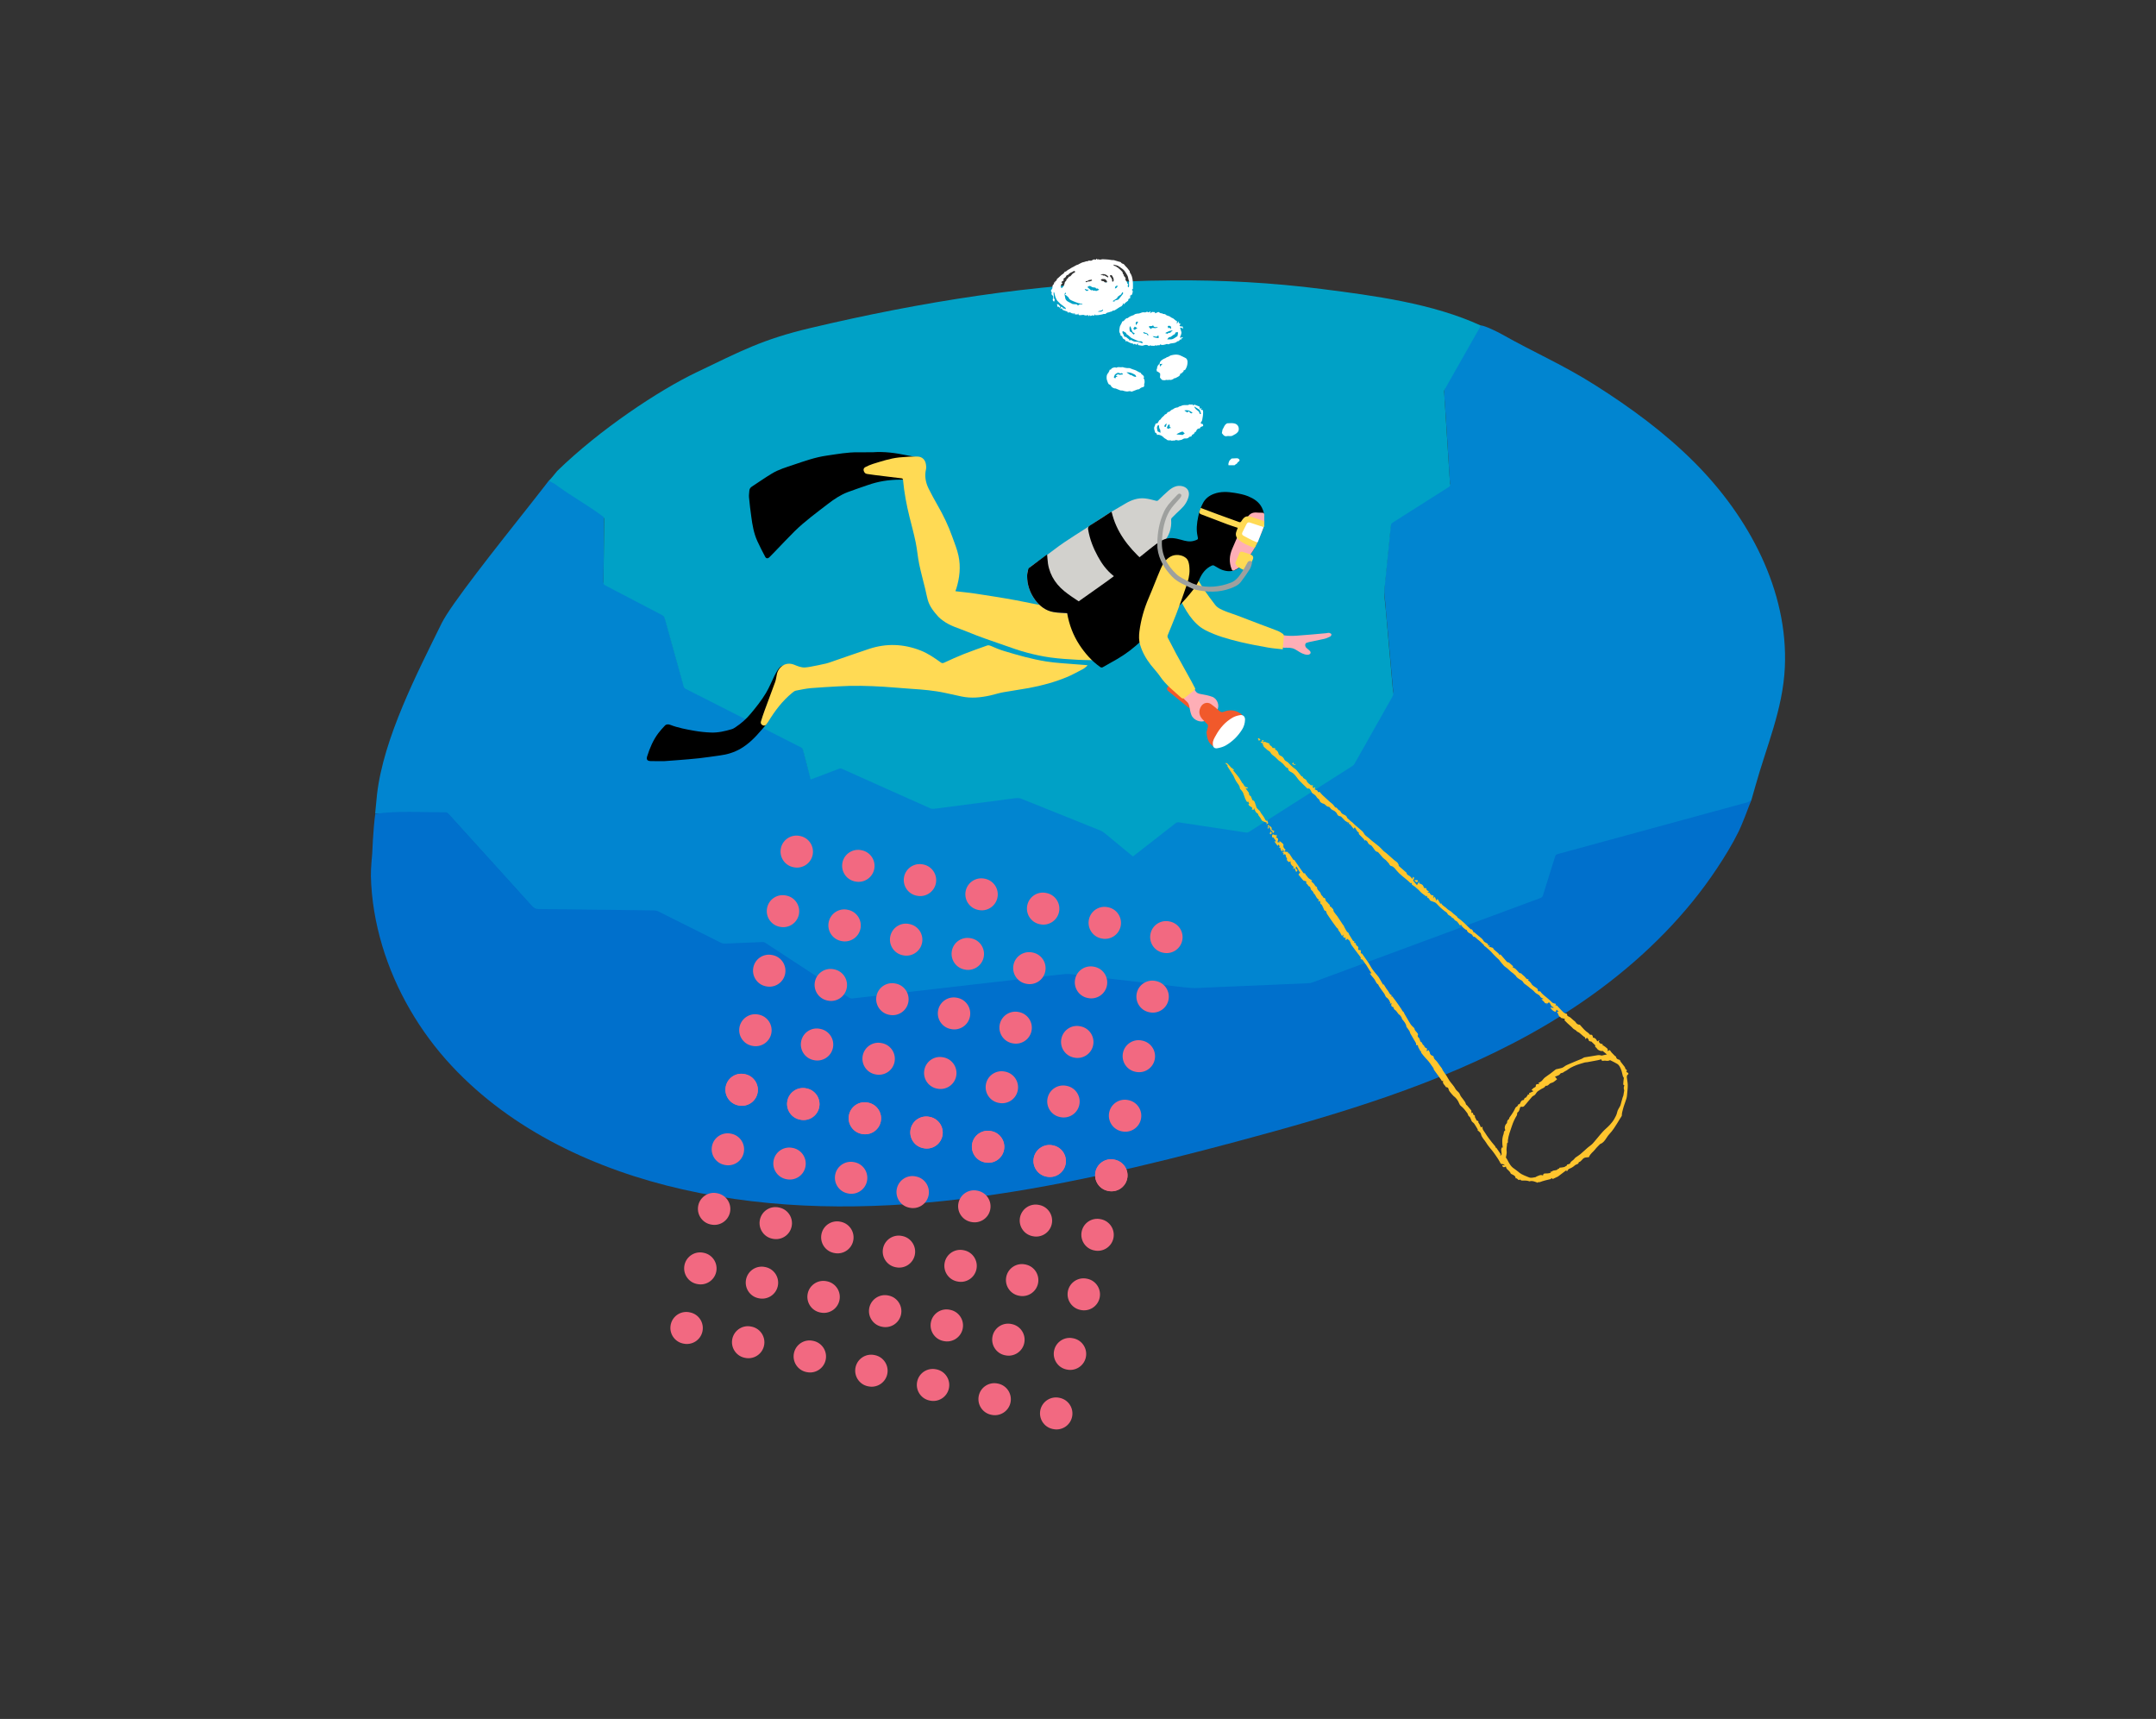 <?xml version="1.0" encoding="utf-8"?>
<!-- Generator: Adobe Illustrator 21.0.0, SVG Export Plug-In . SVG Version: 6.00 Build 0)  -->
<svg version="1.1" id="Слой_18" xmlns="http://www.w3.org/2000/svg" x="0px" y="0px" viewBox="0 0 4057.5 3234.5"
     style="enable-background:new 0 0 4057.5 3234.5;" xml:space="preserve">

<rect x="0" y="0" width="4057.5" height="3234.5" fill="#333333" stroke="none"/>

<g>
	<g>
		<path d="M709.5,1495.1c12.2-106.1,75-227.5,121.7-322.4c17.1-34.7,101.1-140.6,169.2-226.6
			c22.6-28.6,32.4-41.6,32.4-41.6c38.9,7.4,70.3,40.9,98.8,61.8c4,2.9,5.2,6,5.1,10.7c-0.4,49.7-0.6,62.4-0.9,112.1
			c0,2.4,0,4.7,0,7.2c2.6,1.4,4.8,2.8,7.1,4c33.6,17.6,67.2,35.3,100.9,52.7c4.1,2.1,6.4,4.9,7.6,9.4
			c11.1,40.5,22.6,80.9,33.8,121.4c1.4,5.2,3.8,8.5,8.8,11c69.7,35.2,139.2,70.7,208.9,105.8c5.5,2.8,8.1,6.3,9.5,12.1
			c3.4,14.4,7.3,28.7,11.1,43c0.6,2.3,1.3,4.5,2.2,7.5c2.7-0.9,5.2-1.6,7.6-2.5c14.3-5.4,28.6-10.7,42.8-16.4
			c4.1-1.6,7.4-1.4,11.5,0.4c53.3,24,106.7,47.8,160.1,71.8c4,1.8,7.9,2.7,12.4,2c27.7-3.8,55.4-7.3,83.1-10.9
			c23.2-3,46.4-6.2,69.6-9.1c2.9-0.4,6.3,0.1,9,1.2c49.9,19.9,99.7,39.8,149.5,59.9c3,1.2,5.9,3.2,8.4,5.3
			c15.9,13,31.7,26.1,47.5,39.2c1.5,1.2,3,2.4,5,3.9c2.2-1.7,4.5-3.3,6.7-5c23.2-18.1,46.4-36.1,69.4-54.4c4.9-3.9,9.5-5,15.7-4
			c39.6,6.3,79.3,12.1,118.9,18.3c3.9,0.6,6.8-0.2,10-2.2c63.4-40.5,126.9-80.9,190.2-121.4c2.9-1.8,5.5-4.7,7.1-7.6
			c23-40.5,45.9-81.1,68.9-121.5c2.1-3.7,3-7.3,2.6-11.5c-2.2-23.5-4.2-47.1-6.3-70.7c-2.2-24-4.4-48-6.6-72.1
			c-1.1-11.7-1.7-23.4-3.2-35c-1-8.2-0.2-16.2,0.6-24.3c3.6-36.6,7.5-73.2,11-109.8c0.4-4.3,2.4-6.3,5.6-8.3
			c33.1-20.9,66.2-41.9,99.3-62.9c2.2-1.4,4.4-2.9,6.9-4.5c-0.3-3.6-0.6-7.1-0.8-10.6c-1.6-25.7-3.2-51.5-4.8-77.2
			c-1.7-26.5-3.3-52.9-5.3-79.4c-0.6-8.1,0.6-15.1,4.8-22.4c20.1-34.5,39.5-69.3,59.2-104c1.3-2.3,3.5-2.7,5-5.2
			c8.4,0.8,31.7,12.4,38.8,16.4c62.7,35.4,114.6,57.1,175.9,95.9c66.9,42.3,131.2,89.5,187.3,145.7
			c102.1,102.3,176.5,241,169.9,385.4c-3.7,79.6-34.9,149.3-55.8,224.7c-2.3,8.2-7,24.5-7,24.5s-3.2,6.6-7.9,7.7
			c-13.9,3.4-27.6,7.4-41.5,11.2c-103.8,28.3-207.6,56.6-311.5,84.8c-4.9,1.3-7.4,3.7-8.9,8.7c-6.7,22.4-14.1,44.6-20.9,67
			c-1.5,4.8-4,7.3-8.8,9c-21.1,7.5-42.1,15.5-63.1,23.3c-120.1,44.5-240.3,89-360.4,133.5c-3.1,1.1-6.4,2.1-9.7,2.2
			c-30.5,1.5-61.1,2.8-91.6,4.1c-41.1,1.7-82.1,3.5-123.2,5.1c-2.6,0.1-5.2,0-7.8-0.3c-22.8-2.5-45.6-5.1-68.3-7.7
			c-26.8-3.1-53.6-6.2-80.4-9.3c-26.3-3-52.7-6.1-79-9.1c-3.1-0.3-6.2-0.3-9.3,0c-29.9,3.4-59.8,6.8-89.7,10.3
			c-31.1,3.6-62.1,7.3-93.2,10.9c-31.1,3.6-62.2,7.1-93.2,10.6c-32,3.7-64.1,7.3-96.1,11.2c-8.4,1-16.8,2.7-25.2,4.2
			c-1.9,0-3.8,0-5.7,0c-1.7-1.6-3.3-3.4-5.2-4.6c-50.5-33.1-101-66.2-151.5-99.4c-3.8-2.5-7.5-3.5-12-3.2
			c-21.5,1.1-42.9,1.8-64.4,2.9c-4.7,0.2-8.8-0.7-13-2.8c-37.5-18.9-75.1-37.7-112.5-56.6c-3.7-1.9-7.4-2.8-11.6-2.9
			c-71.4-0.8-142.8-1.9-214.2-2.6c-6.6-0.1-10.9-2.1-15.3-7c-51.2-56.8-102.6-113.3-153.8-170c-3.6-4-7.1-5.4-12.3-5.3
			c-25.8,0.3-51.6,0.3-77.4,0.3c-17.2,0-34.4-0.1-51.6-0.1C706.2,1529.4,708.9,1500.6,709.5,1495.1z" style="fill:#0185D0;"/>
	</g>
</g>
<g>
	<g>
		<path d="M700.5,1605.9c0,0,1.6-44.1,5.7-74.5c42.4-6.2,89.4-2.7,132.4-2.9c2.5,0,3.9,1,5.4,2.6
			c52.5,57.9,105,115.7,157.3,173.7c3.6,4,7.1,5.7,12.5,5.7c54.1,0.5,108.2,1.3,162.3,1.9c18.6,0.2,37.3,0.4,55.9,0.8
			c2.3,0,4.7,0.7,6.8,1.7c39.4,19.7,78.7,39.4,118.1,59.1c2.2,1.1,5,1.6,7.5,1.5c23.9-0.9,47.7-2,71.6-2.9c1.6-0.1,3.4,0.9,4.8,1.8
			c52.3,34.1,104.5,68.3,156.7,102.6c2.3,1.5,4.4,2.1,7.3,1.7c36.3-4.3,72.6-8.4,108.9-12.5c40.3-4.7,80.6-9.4,121-14
			c34.2-3.9,68.3-7.8,102.5-11.7c22.9-2.6,45.8-5.6,68.7-7.7c6.8-0.6,13.8,0.9,20.6,1.6c26.3,3,52.7,6,79,9.1c26,3,51.9,6,77.9,9
			c19.3,2.2,38.6,4.9,58,6.5c9.5,0.8,19.1-0.3,28.6-0.7c45.1-1.9,90.2-3.7,135.3-5.7c19.5-0.8,38.9-1.7,58.4-2.6
			c1.9-0.1,3.8-0.5,5.6-1.1c143.3-53,286.5-106.1,429.8-159.1c2.6-1,3.9-2.4,4.7-5.1c7.5-24.4,15.3-48.7,22.9-73.1
			c0.7-2.4,1.8-3.6,4.4-4.4c119.4-32.5,238.9-65.1,358.3-97.7c1-0.3,5.5-4,6.7-4.3c0,0.6-3.9,9.8-3.9,9.8s-12.5,34.1-20.3,49.9
			c-11.8,24.1-26.1,47.2-40.9,69.5c-28.7,43.3-61.8,83.6-98,120.8c-74.3,76.5-161.6,139.9-254.8,191.4
			c-171.5,94.7-361.4,150.7-550.7,201.4c-340.5,91.1-698.9,167.8-1042.7,90.1c-162.8-36.8-321.2-110.5-435-232.7
			c-59.7-64.1-105.3-142-130.5-226c-12.7-42.5-20.3-86.7-21.3-131.1C697.7,1634.2,700.5,1605.9,700.5,1605.9z" style="fill:#0070CC;"/>
	</g>
</g>
<g>
	<g>
		<path d="M2205,527.6c94.4-0.8,188.9,4.2,282.5,16.2c98.8,12.6,208.5,27,299.6,68.9c0,0.2-1.3,2.1-1.7,2.8
			c-22.2,39-44.3,78-66.4,117.1c-0.9,1.5-1.2,3.6-1.1,5.4c0.7,13.2,1.7,26.5,2.5,39.7c1.6,24.6,3.2,49.1,4.7,73.7
			c1.3,20.1,2.5,40.3,3.9,60.4c0.1,2.2-0.5,3.5-2.4,4.6c-3.6,2.1-7.1,4.4-10.6,6.7c-31.8,20.1-63.5,40.2-95.2,60.4
			c-1.2,0.8-2.7,2.3-2.8,3.6c-1.4,11.5-2.5,23-3.6,34.6c-2.6,25.4-5.2,50.8-7.7,76.3c-0.6,6.5-1.5,13.1-1.3,19.6
			c0.3,9.3,1.6,18.6,2.4,27.8c2.2,25.2,4.5,50.4,6.7,75.6c2.5,27.9,5.1,55.9,7.5,83.8c0.2,1.9-0.4,4.1-1.3,5.7
			c-23.8,42.3-47.7,84.6-71.7,126.9c-0.8,1.5-2.1,2.9-3.6,3.8c-65,41.5-130,82.9-195.1,124.3c-1.4,0.9-3.4,1.3-5,1.1
			c-42.5-6.4-84.9-12.9-127.4-19.3c-1.6-0.2-3.8,0.4-5.1,1.4c-16.7,12.9-33.4,26-50,39c-10.1,7.9-20.3,15.9-30.5,23.8
			c-0.9-0.7-1.7-1.2-2.5-1.8c-17-14.1-34-28.2-51.1-42.2c-2.4-1.9-5.1-3.6-7.9-4.8c-49.5-19.9-99-39.7-148.4-59.6
			c-3.7-1.5-7.2-1.7-11.1-1.2c-24.7,3.3-49.5,6.5-74.2,9.7c-26.5,3.5-53,6.9-79.5,10.3c-2.1,0.3-4.6,0-6.5-0.8
			c-55.4-24.6-110.7-49.4-165.9-74.2c-2.4-1.1-4.3-1.1-6.7-0.2c-16.3,6.3-32.8,12.5-49.1,18.7c-1.2,0.4-2.4,0.8-3.7,1.3
			c-0.4-1.5-0.8-2.7-1.1-3.8c-4.5-17.2-9-34.4-13.4-51.6c-0.6-2.6-1.9-4-4.2-5.2c-72.1-36.6-144.2-73.2-216.4-109.8
			c-2.2-1.1-3.4-2.5-4.1-4.9c-11.8-42.6-23.8-85.2-35.6-127.9c-0.8-2.8-2.1-4.6-4.8-6.1c-35.8-18.6-71.5-37.3-107.2-56
			c-2.1-1.1-3.2-2.2-3.1-4.8c0.4-52.1,0.7-67.2,1.1-119.3c0-2.8-0.9-4.5-3.1-6.2c-29.4-21.8-59.8-38.1-89.1-60.1
			c-1.1-0.8-10.7-5.5-11.9-6.6c2.8-1.4,14.2-16.6,15.8-18.1c80.8-78.7,191.7-152,261.7-185.5c84.6-40.5,124.3-62.2,215.3-83.7
			c208.6-49.4,421.8-83.3,636.3-88.9C2176.3,527.9,2190.7,527.7,2205,527.6z" style="fill:#00A1C6;"/>
	</g>
</g>
<g>
	<g>
		<path d="M2249.6,1319.6c0,6.5-5.4,12.4-10.9,12.6c-0.8,0-1.8-0.6-2.5-1.1c-12.4-10.1-24.8-20.1-37.2-30.3
			c-3.4-2.8-3.8-5.3-0.9-8.6c3.1-3.6,6.4-7,10.1-10.1c4.1-3.4,6.3-3.4,10.5,0.1c4.4,3.7,8.8,7.4,12.5,11.8
			c5.9,6.9,11.2,14.2,16.6,21.5C2248.8,1316.9,2249.2,1318.7,2249.6,1319.6z" style="fill:#F1592B;"/>
	</g>
</g>
<g>
	<g>
		<path d="M2230.3,1309.5c1.2-2.1,2.6-4.9,4.2-7.5c0.5-0.7,1.6-1.4,2.5-1.4c3.5,0,5.4-2.4,4.6-5.8
			c-0.2-1,0.3-2.1,0.4-3.1c1,0.5,2.2,0.7,2.8,1.5c1.8,2.2,3.6,4.5,5,7c2.2,3.8,5.5,5,9.6,5.7c7.5,1.3,15.1,2.7,22.1,5.3
			c9.8,3.7,14.5,17.4,8.9,25.4c-5.7,8.1-12.8,14.9-21.7,19.4c-9.1,4.6-22.7-0.8-26.6-10.8c-1.9-4.9-2.8-10.3-3.8-15.6
			c-0.7-3.9-2.2-7.2-5.3-9.8c-2.3-1.9-4.3-4.1-6.2-6.5c-1-1.2-1.2-3-1.8-4.5C2226.5,1309.1,2228,1309.2,2230.3,1309.5z" style="fill:#FEAEB6;"/>
		<path d="M2420.6,1218.8c-4.6,0.4-9.9-0.1-14.5-4.4c-3.6-3.4-2.6-10.7-0.6-14.1c1.9-3.4,7.2-5.2,11.4-4.7
			c8,1.1,16.2,1.1,24.2,0.5c18.2-1.2,36.4-3,54.6-4.6c2-0.2,4.1-0.9,6-0.6c1.5,0.3,3.6,1.5,4,2.7c0.3,1.1-1,3.5-2.2,4.1
			c-3.7,1.9-7.6,3.6-11.6,4.5c-9.3,2.2-18.7,3.9-28,5.9c-1.7,0.4-3.5,0.9-5.1,1.5c-3.2,1.3-3.3,6.5-0.2,9.5c1.8,1.7,3.8,3.2,5.7,4.9
			c1.8,1.6,3.1,4,1.6,6c-1.1,1.4-3.7,2.2-5.5,2.1c-6.9-0.4-12.7-3.8-18.4-7.5C2434.3,1219.7,2431,1218.7,2420.6,1218.8z" style="fill:#FEAEB6;"/>
	</g>
</g>
<g>
	<g>
		<path d="M2270.6,1377.9c0.8-3.1,1.9-7,2.7-11c0.2-1.2-0.1-3-0.9-3.9c-3.2-3.5-6.9-6.6-10-10.2
			c-6.3-7.4-6.8-15.6-2.1-23.5c3.9-6.6,12.2-8.9,18.6-4.5c5.5,3.8,10.6,8.1,15.5,12.6c2.9,2.6,5.1,3.4,9,1.8
			c10.5-4.2,20.9-3.3,30.5,2.9c5.6,3.6,6.7,9.3,2.9,14.9c-5.7,8.7-12.9,16.2-20.7,23.2c-7.3,6.6-14.3,13.6-21.3,20.7
			c-3,3.1-6.8,3.7-10.7,3.9c-1.2,0.1-2.4-1.7-3.6-2.6C2273.1,1396.2,2271.5,1387.7,2270.6,1377.9z" style="fill:#F1592B;"/>
	</g>
</g>
<g>
	<path d="M2282.5,1399.6c-0.4-5.8,2.9-10.8,5.6-15.7c7.6-13.9,17.7-25.5,31.5-33.5c4.3-2.5,9.4-4,14.4-4.8
		c5.7-0.9,9.3,3,9.1,8.7c-0.2,6.8-2.1,13.2-5.8,18.9c-7.8,12.2-17.8,22.1-30.3,29.4c-4.5,2.6-9.9,4.2-15.1,5.2
		C2285.6,1409.2,2282.4,1406.2,2282.5,1399.6z" style="fill:#FFFFFF;"/>
</g>
<g>
	<path d="M1642.5,851c21.6-1.6,42.9,1.3,64,5.7c5.1,1.1,10.4,1.7,15.4,3.3c7.4,2.3,9.4,7.4,6.6,14.6c-3,7.9-5.9,15.8-8.9,23.7
		c-1.2,3.2-4.2,3.4-6.8,3.6c-6.3,0.4-12.6,0.7-19,0.7c-21,0-41.4,3.3-61.1,10.3c-12.6,4.5-25.3,8.5-37.8,13.3
		c-13.3,5.2-25.2,13.1-36.5,21.8c-21.5,16.6-43.4,32.5-62.8,51.5c-12.8,12.6-25.1,25.9-37.6,38.8c-3.2,3.3-6.5,6.7-9.8,10
		c-3.2,3.2-6.3,3-8.3-0.9c-5.1-9.7-10.2-19.5-14.7-29.4c-6.6-14.5-9.2-30.1-11.3-45.7c-1.7-12.2-3.2-24.4-4.3-36.6
		c-0.4-4,0.4-8.1,0.6-12.1c0.2-3.5,1.8-6,4.7-7.9c12.6-8.2,24.9-16.9,37.7-24.6c12.7-7.7,27-11.9,41-16.6
		c20.5-6.9,40.9-14.2,62.4-17.2c19.7-2.8,39.3-6.6,59.4-6.2C1624.4,851.1,1633.5,851,1642.5,851z"/>
	<path d="M1250.6,1432.2c-7.3,0-16.8,0.2-26.3-0.1c-6.4-0.2-8.2-3.1-6.3-9.1c4.9-15.4,11.1-30.3,20.9-43.3c3.8-5,8.1-9.8,12.4-14.3
		c2.7-2.9,6.5-2.8,10-1.5c14.7,5.7,30.1,8.5,45.4,11.2c10.2,1.8,20.6,2.9,30.9,3.3c13.6,0.6,26.8-2.5,39.8-6.4
		c2.7-0.8,5.1-2.5,7.5-4.1c10.5-7,19.7-15.2,27.8-24.9c10.4-12.4,20.4-25,28.7-38.8c6.2-10.3,10.6-21.6,16-32.4
		c2.5-5,5.2-10,8.6-14.3c4-5.1,9.9-6.4,16.2-5.6c4.7,0.6,8.7,8.3,7.1,14.3c-2.3,8.4-4.8,16.8-8.2,24.7c-4.8,10.8-10.3,21.3-16,31.6
		c-7,13-14.2,25.9-21.9,38.5c-3,4.9-7.2,9.2-11,13.6c-11.2,13.1-23.2,25.3-38.3,34.1c-12.3,7.2-25.5,11.1-39.5,12.9
		c-12.9,1.7-25.7,3.8-38.7,5.2c-13.2,1.5-26.4,2.4-39.6,3.5C1268.4,1431,1260.6,1431.5,1250.6,1432.2z"/>
</g>
<g>
	<g>
		<path d="M1798.1,1112.5c12.5,1.5,24.8,2.6,36.9,4.4c25.8,4,51.7,7.9,77.4,12.7c19.9,3.7,39.7,8.2,59.7,11.5
			c21.2,3.5,42.1,9,62,17.2c9.4,3.8,17.6,10.9,25.8,17.1c6.5,5,12.3,11,18.4,16.4c11.8,10.5,14.3,23.5,10.9,38.4
			c-1.2,5.2-4.9,7.9-8.2,11.2c-0.8,0.9-2.7,1.1-4,1c-16.4-0.2-32.7-0.1-49-0.9c-17-0.9-34.1-2-51-4.3c-14.8-2-29.4-5.2-43.8-9
			c-14.2-3.7-28-8.6-41.8-13.5c-24-8.4-48.2-16.4-71.6-26.2c-15.1-6.3-31.4-10.4-44.8-20.4c-3.1-2.3-6.4-4.7-9-7.5
			c-8.6-9.6-16.8-19.7-20.2-32.5c-1.7-6.3-2.9-12.8-4.4-19.2c-3.8-15.8-8.2-31.4-11.5-47.3c-2.8-13.5-3.8-27.4-6.6-41
			c-3.3-16-7.6-31.8-11.6-47.7c-5.7-22.8-10-46-12.2-69.4c-0.2-2.4-0.9-3.2-3.3-3.5c-16.6-1.9-33.2-4-49.7-6.1
			c-5-0.6-9.9-1.4-14.9-2.1c-3.6-0.5-5.3-3.1-6.2-6.2c-0.9-3.2,0.9-5.6,3.4-6.8c4.6-2.3,9.3-4.4,14.1-5.9
			c16.1-4.9,32.1-10.3,48.9-12.1c11.5-1.2,23.1-1.8,34.7-1.7c9.2,0.1,15.1,6.3,16.2,15.6c0.3,2.7,0.6,5.6,0,8.2
			c-3,13-0.7,25.2,5.1,36.9c5.2,10.3,10.7,20.5,16.5,30.6c10.9,18.9,20.3,38.4,27.6,58.9c4.3,12.1,9.4,24.2,12,36.7
			c4.4,20.7,2.1,41.4-4.1,61.5C1799,1109.1,1798.6,1110.7,1798.1,1112.5z" style="fill:#FFDA54;"/>
		<path d="M2046.3,1252.7c-2.7,2.1-5.2,4.7-8.2,6.3c-10.3,5.4-20.6,11.1-31.3,15.5c-22.8,9.4-46.6,15.7-70.8,20.2
			c-16.1,2.9-32.3,5.1-48.4,8c-8.1,1.5-15.9,4.1-23.9,5.9c-18,4-36.1,5.8-54.3,1.9c-9.8-2.1-19.6-4.2-29.4-6.4
			c-21.6-4.8-43.6-6.6-65.7-8c-17.2-1.1-34.3-2.9-51.4-3.9c-28.4-1.7-56.8-2.5-85.2-0.7c-17.2,1.1-34.4,1.8-51.5,3.3
			c-9.6,0.9-19.1,2.9-28.6,4.8c-2.4,0.5-4.6,2.4-6.6,4c-18.7,15.2-32.9,34.2-45.3,54.6c-1,1.6-2.1,3.2-3.3,4.7
			c-1.9,2.4-4.4,3.2-7.3,1.7c-2.8-1.5-4-3.9-3.1-6.9c2.1-6.9,4.4-13.9,6.9-20.7c6.6-17.9,13.4-35.7,19.9-53.7
			c1.6-4.6,2.2-9.5,3.2-14.3c2.7-13.6,16.1-24.6,32.3-18.3c6.8,2.7,13.7,5.9,21.4,5.2c3.2-0.3,6.4-0.7,9.5-1.3
			c9.6-1.9,19.2-3.6,28.7-5.9c6.2-1.5,12.3-3.9,18.4-6c21.1-7.2,42.1-14.7,63.3-21.7c32.7-10.8,65-9.5,97.1,3.1
			c13.9,5.5,25.9,13.8,37.8,22.4c2.4,1.8,4.1,1.5,6.7,0.3c12.1-5.6,24.3-11.2,36.7-16.1c14.3-5.7,28.9-10.6,43.4-15.9
			c2.6-1,4.7-0.5,7.4,0.6c7.9,3.5,16,6.9,24.3,9.4c26.4,8,53,15.6,80.2,19.9c18.3,2.9,37,3.7,55.6,5.3c7.1,0.6,14.2,1,21.3,1.6
			C2046,1252.1,2046.2,1252.4,2046.3,1252.7z" style="fill:#FFDA54;"/>
		<path d="M2414.1,1221.8c-9.5-1.1-18.9-1.7-28.2-3.4c-17.4-3.1-34.8-6.3-52-10.4c-22.5-5.5-44.9-11.6-65.6-22.3
			c-12.3-6.3-21.7-16.3-29.6-27.2c-7.6-10.7-13.8-22.6-19.7-34.4c-5.3-10.6-2.7-21.5,1.6-31.8c1.7-4,4.5-7.6,7.3-11
			c6.8-8.4,16.5-7.5,22.1,1.9c5.5,9.2,10.8,18.6,16.8,27.5c6.2,9.3,13.1,18.2,19.9,27.2c4.9,6.5,12.3,9.3,19.5,12.3
			c6.9,2.9,14.2,4.9,21.2,7.6c14.2,5.3,28.3,10.8,42.4,16.2c11.5,4.4,23.1,8.5,34.5,13c3.6,1.4,7,3.7,10.2,5.9
			c1,0.7,1.7,2.6,1.6,3.9C2415.6,1204.7,2414.9,1212.7,2414.1,1221.8z" style="fill:#FFDA54;"/>
	</g>
</g>
<g>
	<g>
		<path d="M2003.9,1154.4c-7.3-0.8-14.8-1.2-22-2.6c-12.8-2.5-23.1-9.8-31.3-19.6c-11.7-14-17.7-30.4-17.7-48.8
			c0-3.8,0.6-7.7,1.9-11.2c1-2.6,3.3-5,5.6-6.7c14.2-10.3,28.9-20,42.7-30.7c25.8-19.9,54.2-35.8,80.9-54.1
			c17.7-12.1,36.3-22.9,54.9-33.7c10.7-6.2,22.5-10.4,35.2-9.2c7.2,0.7,14.2,2.6,21.2,4.4c2,0.5,3.1,0.4,4.6-1
			c6.1-5.9,12.1-11.8,18.6-17.4c7.6-6.6,16.1-11.5,26.7-8.9c9.8,2.4,14.2,10.2,11.6,19.9c-2.5,9.4-7.7,17-14.9,23.6
			c-5.7,5.2-11.2,10.7-16.7,16.2c-0.8,0.8-1.3,2.3-1.2,3.4c1.4,16.4-3.9,30.7-14.7,42.8c-6.9,7.7-13.5,16.6-22.2,21.6
			c-9.9,5.8-17.5,13.8-26.3,20.4c-2.8,2.1-5.5,3.8-9.1,1.6c-0.6-0.4-2.3,0.2-3.1,0.9c-5.7,4.7-11.2,9.6-17,14.2
			c-2.1,1.7-4.8,2.7-7.3,4c-1.1,0.6-2.4,1.1-3.4,1.9c-9.2,6.8-18.4,13.7-27.5,20.6c-2.1,1.6-4,3.6-6.3,4.7c-4.5,2-8.6,3.7-7.6,10.1
			c0.2,1.3-2,3.4-3.5,4.6c-6.7,5.5-13.6,10.9-20.4,16.4c-2.8,2.2-5.5,4.3-8.4,6.3C2020.2,1152.9,2012.6,1155.4,2003.9,1154.4z" style="fill:#D2D1CD;"/>
	</g>
</g>
<g>
	<path d="M2150.8,1054.5c-4,3.3-7.6,6.7-11.7,9.6c-1.4,1-4.2,1.6-5.6,0.9c-2.5-1.3-4-0.5-5.7,1c-5.1,4.5-10.3,8.8-15.4,13.4
		c-2.3,2.1-4.5,4.3-8,4.2c-0.3,0-0.8,0.1-1,0.3c-3.6,3.7-6.3,0.9-9-1.3c-12-9.7-20.9-22-28.2-35.4c-8.8-16-15.4-32.8-18.4-51
		c-0.6-3.4,0.3-5.4,3.3-7.3c12.7-7.9,25.3-16.2,37.9-24.4c0.8-0.5,1.6-0.9,3-1.6C2100.6,1000.5,2122.9,1029,2150.8,1054.5z"/>
	<path d="M2041.2,1137c-7.3,7-14.8,12.9-24.1,16.1c-1.7,0.6-3.5,1-5.2,0.9c-9.9-0.6-19.9-0.6-29.6-2.3
		c-14.6-2.6-25.8-11.4-34.5-23.2c-9.7-13.3-14.8-28.3-14.8-44.8c0-3.9,1-7.8,1.8-11.6c0.3-1.3,1-2.9,2.1-3.7
		c11-8.3,22.1-16.5,33.7-25.1c0.3,3.3,0.6,5.8,0.7,8.3c1.4,25,12.6,45.1,31.6,60.7c8.9,7.3,18.7,13.6,28.3,20
		C2034.1,1134.4,2037.6,1135.4,2041.2,1137z"/>
</g>
<g>
	<path d="M2379.2,978.2c1.1,7.6-1.1,14.9-4.2,22c-3.5,8.1-7,16.2-10.6,24.2c-5.8,12.8-14.2,24.1-23.1,34.8
		c-6.9,8.2-15.2,14.9-26.4,15.6c-5.1,0.3-10.5-0.9-15.3-2.6c-5.3-2-10-5.5-15.1-8.1c-1-0.5-2.7-0.4-3.8,0.1
		c-11.9,5.4-18.9,15-23.9,26.8c-2.8,6.6-6.8,12.9-11.2,18.6c-16.3,21.3-35.4,40-55.5,57.8c-17.6,15.6-34.6,31.9-52.2,47.4
		c-14.3,12.5-30.2,22.9-47,31.9c-5.4,2.9-10.5,6.2-15.9,9c-1,0.5-3.1,0.4-4-0.3c-16.2-11.3-29.1-26-39.7-42.2
		c-11.7-17.9-19.2-37.9-22.9-59.1c-1-5.9-0.4-6.5,4.4-9.8c7-4.8,13.6-10.1,20.5-15.1c17-12.1,34.2-24,51.1-36.2
		c14.6-10.5,28.6-21.9,43.5-32.1c15.9-10.9,30.2-23.7,45.5-35.3c9.4-7.2,19.8-13.9,32.6-13.1c5.7,0.4,11.3,1.6,16.8,3.2
		c8.2,2.4,16.4,4.5,24.9,1.7c0.7-0.2,1.4-0.4,2-0.6c5.4-2,5.3-2.2,4.1-7.7c-2.8-12.4-1.4-24.7,1.2-36.9c1.9-9,4.6-17.7,9.1-25.9
		c4.6-8.4,11.6-13.7,20.4-17c12.8-4.8,25.9-4,38.8-1.9c8.8,1.5,17.8,3.1,25.9,6.5c10.3,4.3,20,10.3,25.5,21
		C2378.4,962.1,2380.1,969.8,2379.2,978.2z"/>
</g>
<g>
	<g>
		<path d="M2238.6,1071.7c0.4,11-2.7,21.4-6.1,31.5c-5.9,17.8-12.4,35.3-19.1,52.9c-5.1,13.4-10.8,26.5-16.1,39.8
			c-0.4,1.1-0.2,2.9,0.4,4c5.4,10.5,10.8,21,16.4,31.4c9.4,17.2,19,34.2,28.4,51.3c2.2,4,4.1,8.1,6.3,12c0.9,1.7,0.7,2.6-0.9,3.9
			c-6,4.6-11.8,9.3-17.6,14.1c-2.4,2-4.7,2.6-7.3,0.3c-13.8-12.7-29-24.1-39.7-40c-5.2-7.7-11.8-14.4-17.5-21.7
			c-9-11.6-16.2-24.2-20.3-38.4c-2.3-8.1-2.2-16.2-1.2-24.5c2.8-21.8,8.7-42.7,17.4-62.9c8-18.5,15-37.4,23-55.9
			c3.9-9.1,9.4-17.4,18.6-22.4c8.5-4.6,20.8-3.5,28.3,2.6c4.6,3.7,5.5,8.7,6.4,13.9C2238.5,1066.2,2238.4,1068.9,2238.6,1071.7z" style="fill:#FFDA54;"/>
	</g>
</g>
<g>
	<path d="M2064,486.9c0.3,0.5,0.7,1.3,0.8,1.3c1.8-0.6,3.3,0,5,0.3c1.5,0.3,3.2-0.7,4.8-0.7c3.7,0,7.4,0.4,11.1,0.6
		c3,0.2,5.9,1.2,8.8,1c1.7-0.1,2.9,0.4,4.4,0.9c3.1,1.1,6.4,1.8,10.1,2.9c0.9,1.2,1.9,2.7,4.5,3.2c1.9,0.4,3.3,3.1,5,4.8
		c0.8,0.8,1.7,1.5,2.4,2.4c0.8,1,1.6,2,2.4,3c0.8,1,1.5,2,2.2,3c0.2,0.2,0.7,0.5,0.6,0.6c-0.5,2.7,1.6,4.3,2.6,6.4
		c2.5,5.1,3,10.6,3.4,16c0.2,3.4,0,6.8,0,10.8c-0.3,0.2-1.1,1-2.2,2c3.1,1.8,1.5,4.4,1.2,6.6c-0.4,2.7-1.8,3.6-4.7,4
		c0.6,0.2,1.1,0.4,2.2,0.8c-1.1,0.5-1.8,0.8-2.8,1.3c0.6,0.6,1.2,1.1,1.9,1.7c-0.8,0.7-1.4,1.8-2.3,2.1c-1.6,0.4-2.2,1.2-2,2.8
		c0.1,0.4-0.3,1.1-0.7,1.4c-1.6,1.2-3.3,2.3-4.8,3.6c-1,0.9-1.8,2-2.8,3.1c-0.2-0.5-0.4-1.3-0.6-2.1c-0.2,0-0.6-0.1-0.6-0.1
		c-0.2,0.8-0.3,1.8-0.7,2.5c-0.5,0.8-1.3,1.4-1.9,2.1c-0.2,0.2-0.1,0.8-0.2,0.8c-4.9,1.9-8.9,5.5-13.5,8c-1.4,0.8-3.3-0.2-4.5,1.4
		c-1,1.3-3,0.9-4.1,1.5c-2.4,1.4-5.7,0.7-7.6,3.1c-1.3,1.7-3.1,0.2-4.8,0.9c-3,1.2-6.3,1.3-9.5,2c-1.6,0.4-3.2-0.4-4.8,0.5
		c-0.3,0.1-1.4-1.3-2.3-2.1c-0.1,0.7-0.2,1.6-0.3,2.7c-2.1-0.5-4.2-1.2-6.3,0.3c-1,0.7-1.2,0.5-2.4-1.4c-0.6,0.7-1.2,1.3-2,2.2
		c-0.6-0.9-1-1.5-1.4-2.2c-0.1,0-0.4-0.1-0.6,0c-2.5,1.1-4.8,0.9-7.3-0.2c-1.2-0.5-2.8,0.1-4.2,0.1c-1.4,0.1-2.8,0.4-4.1,0.2
		c-1.3-0.2-2.5-0.9-1.7-2.6c-1.8-0.8-1.1,2.5-3.1,1.4c-1-0.5-2.5-0.1-4-0.1c0-1,0.1-1.9,0.1-2.9c-1,0.9-1.8,1.6-3.3,2.9
		c0.4-1.4,0.5-1.9,0.8-2.8c-1.5,1.2-2.7,1.1-4.1,0c-1.1-0.8-3.1-1.5-4.3-1c-2.5,0.9-2.9-0.5-3.2-1.7c-3.1-1-5.9-1.8-8.5-3
		c-0.8-0.4-0.9-2.1-1.3-3.3c-0.7,0.3-1.8,0.8-3.3,1.5c0.2-2.2,0.6-3.6,2.4-4.6c0.2,2.3,4.2,1.3,3.8,4.6c1,0.8,2.5-3.1,3.5,0.9
		c0.2-0.3,0.3-0.6,0.5-0.9c-0.1-0.7,0.1-1.7-0.2-2c-1.5-1.4-3.1-2.5-4.7-3.8c-1.9-1.5-3.8-2.8-5.7-4.3c-1-0.9-1.7-2.1-2.8-2.9
		c-3.6-2.8-5-6.8-6.5-10.8c-0.8-2.2-1-4.6-1.6-6.9c-0.1-0.4-0.8-0.7-1.3-1.2c-0.3,2.7-0.1,5,0.4,7.4c0.4,2.4-0.4,5.1,1.8,7
		c-0.5,1.3-0.9,2.4-1.3,3.8c-2.1-1.3-3-2.9-2.4-5.1c1.9-1.7-0.2-3.8,0.9-5.4c-2.9-2.3-4-3.7-3.2-5.2c1-1.8-0.1-2.5-1-3.5
		c0-1,0-1.9,0-2.9c2-1.2,2.7-3.1,2.6-5.4c0-1.7,0-3.5,1.7-4.8c0.9-0.7,1.8-1.9,1-3.4c-0.1-0.1,0.2-0.4,0.3-0.6
		c0.5,0.1,1.1,0.1,1.7,0.2c0.2-1.9,0.6-3.5,2.7-3.3c0.5-1.4,0.7-3.1,1.6-3.8c4-3,7-7,11.3-9.5c0.9-0.5,1.5-1.7,2.3-2.7
		c0.3-0.3,0.4-1.1,0.6-1.1c3,0.2,4.2-2.7,6.6-3.7c2.7-1.1,5-3.3,7.9-4.6c3.6-1.5,6.6-4.3,10.6-5.1c0.5-0.1,1-0.6,1.5-0.9
		c3.1-1.6,6.1-3.4,9.7-3.9c2.2-0.3,4.2-2.2,6.6-1.3c1.7-2.1,3.9-1.1,6-1.1c0.6,0,1.3-0.1,1.7-0.4c2.1-1.2,3.9-2.8,6.6-1.7
		c1.2,0.5,2.3-0.2,2.2-1.9C2063.5,486.9,2063.7,486.9,2064,486.9z M2095.2,497.9c0.4,0.6,0.7,1.5,1.2,1.8c1.2,0.7,2.6,1.2,3.9,1.6
		c1.3,0.4,1.6,2.8,3.5,1.6c0,1.8,1.8,2.1,2.7,3c1.1,1.2,2.5,2.1,3.6,3.4c1.2,1.4,3.2,3.2,2.9,4.4c-0.5,2.4,3.2,2.8,1.8,5.1
		c0,0.1,0.3,0.3,0.4,0.5c1.6,1.4,2.9,3.2,3.1,4.6c0.1,1-0.1,2-0.3,3.4c2.2,1.1,3,3.5,3.6,6.2c0.1,0.6,1.1,1,1.7,1.5
		c-1.5,4.1-1.5,4.1,0.8,5.8c2-3.7-0.4-7.8,1-11.5c-2.1-3.5-1.4-7.7-3.6-11.3c-2-3.2-3.8-6.7-6.3-9.5c-2.6-2.8-6.2-4.6-9.1-7
		C2103,499.1,2099.1,498.9,2095.2,497.9z M1997.9,542.4c1.5-1.7,3.8-3.2,4.3-5.1c0.4-1.8,1.5-3.5,1.6-5.4c0.2-2.4,4-3.3,3.3-6.3
		c0-0.1,0.3-0.3,0.5-0.5c0.1-0.1,0.2-0.2,0.3-0.2c1.2,0.1,1.4-0.9,2-1.7c0.8-1.2,1.9-2.9,2.9-2.9c1.9,0,2.4-1.3,3.2-2.3
		c1.7-2.1,3.3-4.2,6.2-4.9c0.6-0.1,0.9-1.4,1.4-2.2c-1.2-0.5-2.1-0.9-2.8-1.2c-0.5,0.5-1,1.1-1.6,1.4c-3.1,1.6-6.7,2.5-8.7,5.8
		c-0.1,0.2-0.6,0.3-1,0.4c-1.7,0.4-2.9,1.2-3.4,3.1c-0.2,0.8-1.1,1.5-1.8,2c-1,0.8-2,1.5-3.2,2.3c1.3,2,1.1,3.4-1.2,4.2
		c-0.9,0.3-1.7,1.3-2.6,2.1c0.7,0.5,1.3,0.9,2.3,1.6c-1.1,1.3-2.1,2.4-3.3,3.8c1.3,1,0.5,2.2-0.4,3
		C1996.6,540.5,1997.2,541.4,1997.9,542.4z M2018.4,572c2.2,0.2,4,0.7,5.7,0.5c2.2-0.3,3.5,0.8,4.5,2.5c2.5-2.6,5.3-3.1,8.6-1.8
		c-0.2-0.7-0.5-1.4-0.9-1.5c-2.2-0.5-4.6-0.6-6.8-1.3c-3.6-1.2-7.2-2.5-10.7-4.1c-3-1.4-6.6-2.4-7.6-6.3c0-0.2-0.2-0.4-0.4-0.5
		c-2.3-1.3-3.3-4.4-6.9-4.6c1.1-1.3,1.7-2.1,2.4-2.9c-0.5-0.5-0.9-1-1.3-1.4c-1.3,1.5-1.8,3-1.3,4.8c0.4,1.4,0.6,2.9,0.8,4.3
		c0.4,4.3,3,6.8,6.6,8.5C2013.6,569.6,2016.3,571,2018.4,572z M2053.6,546.5c0.8-0.6,2-1.4,3.3,0.1c0.4,0.4,1.6,0.2,2.4,0.2
		c0.7,0,1.5-0.3,1.9,0.1c1.6,1.2,2.9,0.5,4.2-0.2c1-0.5,2-0.9,3.2-1.5c-1.3-0.9-3-2.7-3.6-2.4c-2.5,1.2-2.6-1.2-3.7-1.7
		c-1.8,0-3.4-0.3-5.1-0.6c-0.5-0.1-1.1-0.3-1.6-0.7c-3.4-2.5-5.1-2.4-8.2,0.5C2048.8,542.2,2051.1,544.2,2053.6,546.5z
		 M2097.7,565.6c2.7-0.7,5-1.3,7-1.9c0.8-0.9,1.6-1.7,2.2-2.5c2-2.5,4.1-5.1,6-7.6c0.4-0.5,0.6-1,0.7-1.6c0.2-1.3-0.3-2.1-1.6-1.9
		c-0.8,1.5-1.4,2.9-2.4,4.1c-0.5,0.7-1.6,0.9-2.4,1.5c-2,1.5-4.5,2.6-4.9,5.5c0,0.1-0.4,0.2-0.6,0.3c-2.6,1.7-5.2,3.4-7.9,5.2
		c1.4,0.4,2.4,0.6,3.6,1C2097.6,566.9,2097.6,566.2,2097.7,565.6z M2082.4,531.9c1.6-1.4,1-2.8,0.2-3.8c-1-1.2-2.4-3-3.6-2.9
		c-2.4,0-5.2-0.9-7.3,1.1c0.7,1.7,1.9,2.6,3.8,2.7c0.8,0,2,0.2,2.2,0.6C2078.5,532.1,2080.9,531,2082.4,531.9z M2093.2,526.9
		c-0.3,0.8-0.5,1.1-0.4,1.3c0.2,0.7,0.5,1.3,0.8,2c0.7-0.3,1.6-0.5,1.9-1.1c0.4-0.7,0.4-1.8,0.4-2.6c-0.1-1.1-0.2-2.3-0.6-3.3
		c-0.8-1.8-1.8-3.6-3-5.2c-0.3-0.5-1.8-0.5-2.5-0.2c-1.2,0.6-1,1.8-0.3,2.7c0.5,0.8,1.3,1.4,1.8,2.2
		C2092,524.1,2092.7,525.7,2093.2,526.9z M2071,516.9c0.8,0.2,1.8,0.7,2.4,0.5c1-0.4,1.5-0.3,2,0.6c0.2,0.4,1.1,0.8,1.3,0.6
		c1.3-1,2.2,0.1,3.2,0.6c1.7,0.9,3.4,2,5.3,3c0.3-0.7,0.6-1.4,0.7-1.6C2081.7,515.9,2076.8,514.5,2071,516.9z M2042.9,529.6
		c0.6,1.3,1.3,1.9,2.7,1c0.8-0.5,1.9-1.1,2.8-1c2.5,0.3,4.6-0.7,6.9-1.8c-0.3-0.7-0.6-1.3-0.8-1.6c-2,0.3-3.7,0.6-5.9,1
		C2047.7,529.2,2044.9,528.4,2042.9,529.6z M2104.1,537.9c-3.9-0.6-5.3,0.6-5.9,4.7C2101.7,542.9,2102.1,539.7,2104.1,537.9z
		 M2076,583.1c-0.2-0.2-0.4-0.4-0.7-0.6c-2.5,2.9-6.4,2.1-9.5,3.7c2,0.4,4.1,0.6,6,0.3c1.2-0.2,2.3-1,3.4-1.8
		C2075.7,584.5,2075.8,583.7,2076,583.1z M2048.5,546c0-0.3-0.1-0.7-0.1-1c-1.2,0-2.4,0.2-3.5-0.1c-1.1-0.2-1.8-2.2-3.5-0.1
		c1.2,1,2.3,1.9,3.6,2.9C2046.2,547,2047.4,546.5,2048.5,546z" style="fill:#FFFFFF;"/>
	<path d="M2312,875.4c-0.8-2.9,0.5-5.5,1.5-8.1c0.3-0.7,1-1.2,1.6-1.8c0.8-0.9,1.7-1.7,2.7-2.7c3-0.2,6.3-0.3,9.6-0.5
		c2.5-0.1,4.2,1.1,5.4,3.1c0,0.2,0,0.5,0,0.7c-0.6,1.2-1,2.6-2.6,3.1c-0.6,0.2-1.2,0.9-1.4,1.5c-0.5,1.5-1.7,2.1-3,2.8
		c-0.9,0.5-1.6,1.3-2.4,1.9C2319.7,875.4,2315.8,875.4,2312,875.4z" style="fill:#FFFFFF;"/>
	<path d="M2120.3,641.6c-0.5,0.9-1.8,1.7-2-0.2c-0.2-2.3-1.9-2.6-3.1-3.3c-2.3-1.4-2.3-1.3-2.9-4
		c-0.1-0.5-0.6-0.9-1-1.3c-1.1-1-2.3-1.9-3.8-3.1c0.5-0.3,0.9-0.6,1.6-0.9c-4-3.6-2.4-8.1-1.9-12.4c0.4-4.1,3.6-7,4.6-10.9
		c0.1-0.2,0.2-0.6,0.3-0.6c4.4-0.4,5.3-6.5,10.1-6.3c0.6,0,1.2-1,1.9-1.5c2-1.4,4.2-2.4,6.5-3.2c1.5-0.5,3-0.8,4.3-2
		c1.2-1.1,3.3-1.3,5-1.7c1.2-0.3,2.5-0.1,3.7-0.3c1.4-0.3,2.7-1,4.1-1.4c1.3-0.4,2.7-1,4-0.9c2.2,0.3,4.2,0.7,6.3-0.8
		c0.7-0.5,2.5,0.6,3.9,1.1c0.6-0.5,1.5-1.2,2.4-1.9c2.5,1,0.2,2,0.1,3.7c1.5-1,2.6-1.8,4-2.8c0.6,0.1,1.6,0.4,2.6,0.3
		c2.5-0.1,2.5-0.2,2.9,2.4c2.1-0.9,4.2-1.7,6.2-2.6c2.3,1.1,4.1,3.3,6.9,2.4c1.5,2.5,4.6,0.6,6.6,2.5c1.5,1.5,4,2.3,6.2,2.9
		c2.5,0.7,4,2.9,6.1,3.5c3.7,1.1,5.5,5,9,5.7c0,1.9,0,3.6,0,5.8c1-1.9,1.6-3.3,2.7-5.4c0.6,1.8,0.8,2.8,1.1,3.6
		c1.2,0.4,2.1,0.7,3.1,1c0,0.2,0,0.4,0,0.6c-0.6,0.1-1.2,0.1-2.5,0.3c1,0.7,1.5,1,2.1,1.4c-0.6,0.3-1.1,0.6-1.8,1
		c0.3,0.3,0.4,0.6,0.6,0.8c1.7,1.4,2.8,1.6,5.1,0.9c0.4,1.2,0.9,2.5,1.3,3.7c-2.1,1.7-3.4-3.4-5.6-0.4c0.6,2.1,1.2,4.2,2,6.3
		c1.1,2.7-0.1,5.1-0.8,7.6c-0.1,0.4-0.5,0.8-0.7,1.2c-0.7,1.2-1.1,2.7,0.4,3.4c0.5,0.2,1.7-0.9,2.8-1.6c0.3,0.3,0.7,0.8,1.4,1.6
		c-1.3,0.6-2.5,1.2-3.8,1.9c0.3,0.5,0.6,1.1,1,2.1c-1-0.4-1.7-0.7-2.7-1.1c-0.5,0.9-1.2,2-1.7,2.9c-1.4,0.4-3,0.4-3.8,1.2
		c-3,2.9-6.8,2.7-10.4,3.3c-1,0.2-2.2,0.2-3.1,0.7c-1.6,0.8-2.9,1.6-4.8,0.6c-0.9-0.5-2.5,0.5-3.8,0.8c-3.1,0.7-6.3,1.9-9.6-0.3
		c-0.2,0.4-0.3,0.8-0.6,1.1c-0.4,0.4-1,1-1.3,0.9c-2.6-1.2-5.3,1.6-8.1-0.3c-0.2,0.3-0.5,1.4-0.8,1.3c-2-0.1-4.1-0.7-6.1-0.1
		c-1.5-2.2-2.9-0.1-4.1,0.2c-0.4-0.1-0.7-0.1-0.9-0.3c-3-2.5-6.2-1.9-9.5-0.7c-0.9,0.3-2,0.6-3,0.5c-2.3-0.3-4.7-0.7-7.3-1.2
		c-0.1-0.8-0.3-1.7-0.5-3.4c-1.1,1.3-1.8,2.1-2.5,3c-1.6,0-2.6-4-4.9-0.5c-1.1-2.3-3.2-2.1-5.2-2.6
		C2126,645,2123.3,643.2,2120.3,641.6z M2113.1,622.9c-1.1,1.4-0.8,2.8-0.1,4.5c0.6,1.5,2.4,2.6,1.9,4.5c1.3,0.1,1.1,2.4,2.9,2
		c0.6-0.1,1.6,0.1,1.9,0.5c1.5,1.9,3.8,2.8,5.4,4.6c0.4,0.5,0.4,1.3,0.6,1.9c0,0.1,0.3,0.2,0.6,0.3c0.5-0.7,1-1.4,1.4-2
		c1.3,0.8,2.3,1.4,3.4,2c2,1.1,4,1.9,6.6,1.7c2.6-0.2,5.4,0.9,8,1.6c1.5,0.4,3,1.1,4.5,1.6c0.3-2.8-0.9-4-3.5-3.9
		c-1.5,0-3.1,0.2-4.4-0.4c-3.9-1.5-7.7-3.4-11.6-5.1c-0.7-0.3-1.5-0.7-2.1-1.2c-2.7-2-4.8-4.8-7.9-6.3c-0.6-0.3-0.9-1.3-1.3-2
		c-0.3-0.5-0.5-1-0.9-1.3C2116.7,625,2115,624.1,2113.1,622.9z M2203,634c-3.4,0-4.8,2.1-6.3,4.8c2.1-0.1,3.8-0.4,5.4-0.2
		c3.2,0.4,5.8-0.9,8.3-2.5c1.7-1.1,3.4-2.3,5.5-3.6c0.2-1.1,0.6-2.7,0.9-4.3c0.1-0.9,0.1-1.9-0.1-2.8c-0.1-0.4-0.8-0.6-1.3-0.9
		c-0.6,1.6-2.5,0.2-3.2,1.4c-0.3,0.5-0.4,1.1-0.7,1.7c-0.2,0.5-0.4,1.3-0.7,1.4c-1.9,0.3-3.1,1.8-4.6,2.7
		C2205,632.4,2204,633.2,2203,634z M2135.8,627.6c-1.6-1-2.8-1.7-3.9-2.5c-0.3-0.2-0.5-0.6-0.7-0.9c-0.7-1.6-1.4-3.2-2-4.8
		c-0.6-1.7-1.1-3.4-1.9-5.8c-0.7,1.2-1.5,2-1.6,2.8c-0.1,2.1,0,4.2,0.4,6.2c0.1,0.8,1.2,2,1.9,2c1.3,0.1,1.7,0.6,2.3,1.6
		c0.7,1.2,2,2.2,3.1,3.3C2134.3,628.9,2134.8,628.4,2135.8,627.6z M2165.7,619.4c1.3-2.1,2.6-2.4,4.6-2.3c2.9,0.3,6.1,1,8.9-1.7
		c-3.6,0-7.6,1.5-9.2-3.5c-2.1,2.8-4.8,1.4-7.3,1.7C2161.4,616.8,2165,617,2165.7,619.4z M2206.5,622.5c-0.1-0.3-0.2-0.5-0.2-0.8
		c-2.4,0.6-5.1,0.7-7.2,1.9c-1.9,1.1-4.3,1.5-6.2,3.2c1.9,0.5,3.4,1,5,1.4c-0.3-1.5,0.5-1.7,1.6-1.8c1.2-0.1,3.2-0.1,3.5-0.8
		C2203.7,624,2205.4,623.6,2206.5,622.5z M2203.2,619.3c1.5-3.9,1.1-5.1-2-6.2c-1-0.4-2.4,0.3-3.6,0.4c0.2,0.8,0.3,1.7,0.5,2.5
		c0.1,0.6,0.3,1.1,0.5,1.7c1-0.5,1.7-0.8,2.4-1.1C2201.8,617.6,2202.4,618.3,2203.2,619.3z M2169.3,632.5c2.7,3.5,6.3,2.7,9.2,3.6
		c0.6,0.2,1.5-0.3,2.4-0.6c-0.3-1.5-0.6-2.8-0.9-4.5c-1.3,1-2.4,1.8-3.5,2.6C2174.3,633.3,2172.1,633,2169.3,632.5z M2140.5,617.4
		c-2.1-1.2-3.6-2.1-4.9-2.8c-1.2,1.6-2,2.8-2.9,4c0.7,0.6,1.5,1.4,2.5,2.2C2136.8,619.8,2138.4,618.8,2140.5,617.4z M2161.7,630.8
		c-1.3-2.8-3.5-4.2-6.2-4.7c-0.5-0.1-1.2-0.1-1.3-0.3c-1.3-2.2-1.7-0.2-2.7,0.1c1.7,2.7,4.4,1.7,6.5,2.4
		C2159.3,631,2159.3,631,2161.7,630.8z M2138.2,611.8c1.4-2.2,2.4-3.9,3.6-5.7c-0.8-1-1.9-1.4-3.2-0.4
		C2137,607,2136.8,608.4,2138.2,611.8z" style="fill:#FFFFFF;"/>
	<path d="M2217.5,828.8c-1.8-0.4-4.5-1.6-7.2,0.2c-0.4,0.3-1.3-0.1-2-0.1c-0.6,0-1.3,0-1.9,0.2
		c-0.3,0.1-0.8,0.6-0.9,0.5c-2.8-2.3-6.9,0.3-9.4-2.1c-1.6-1.6-3.6-2-5.2-3.5c-1.9-1.8-3.8-3.8-6.6-4.8c-2.2-0.8-4-1.8-6.5-0.7
		c-0.4-0.9-0.8-1.6-1.1-2.3c-0.2-0.4-0.3-1.2-0.4-1.2c-1.9,0.1-2.4-1.1-2.8-2.6c-0.8-3.1-2.4-6.5-0.9-9.5c0.8-1.5,1.3-2.9,1.7-4.5
		c0.2-0.7,1.1-1.8,1.6-1.7c2.7,0.5,3.3-1.6,4.2-3.2c0.8-1.6,1.5-3.2,3.4-3.8c0.4-0.1,0.7-0.6,0.9-1c1.9-3.7,6-5.4,8.1-8.9
		c2.4-0.4,3.8-1.9,4.8-4c0.2-0.4,1-0.4,1.6-0.6c0.9-0.3,2-0.4,2.6-1c1.5-1.5,2.9-3,5.1-3.7c1.9-0.6,3.3-2.5,5.4-3
		c1.2-0.3,2.4-0.6,3.6-0.9c0.5-0.1,1.2,0.2,1.4-0.1c1.7-2.2,4.6-1.8,6.8-3.1c3-1.7,6.4-0.8,9.6-1.2c0.8-0.1,1.6,0.2,2.4,0
		c1.3-0.3,2.9-1.6,3.8-1.2c1.4,0.6,2.4,0.6,3.7,0c0.3-0.1,0.9,0,0.9,0.2c1.3,2.7,2.7,0.3,4,0.2c3.2,1.3,6.4,2.6,9.3,3.7
		c0.3,1.5,0.5,2.8,0.7,4.3c1.1-0.6,1.9-1.1,2.8-1.6c0.1,0.2,0.3,0.3,0.4,0.5c-0.5,0.9-1,1.7-1.5,2.7c1.3,0.2,2.7,0.4,3.9,0.6
		c0.7,3.8,0.5,7.3,0,10.9c-0.4,2.6-0.7,5.1-1.3,7.7c-0.2,0.8-0.4,1.6-0.9,2.3c-2.8,3.7-2.4,4.8,2.1,5.5c1.2,3.3,1.1,3.9-2,4.6
		c-2,0.5-3,1.7-3.6,3.6c-3.9-0.4-5.8,1.8-7,5.1c-0.3,0.8-0.5,2-1.9,1.1c-0.5,0.9-1.1,1.8-1.6,2.7c-0.4,0.6-0.9,1.7-1.5,1.8
		c-2.5,0.5-3.4,2.4-4.1,4.5c-1.6,0.1-3-0.1-4.4,1.4c-1.4,1.5-3.6,2.5-6.3,2.2c-2.1-0.3-4.4,0.5-6.3,1.9c-0.7,0.5-1.6,0.7-2.5,0.9
		C2221.2,828,2219.7,828.3,2217.5,828.8z M2178.7,811.7c1.5,0.8,2.9,1.6,4.3,2.2c0.4,0.2,1-0.2,1.5-0.3c-0.2-0.4-0.4-0.7-0.6-1.1
		c-0.1-0.3-0.4-0.7-0.3-1c0.6-2-0.5-3.3-1.4-4.9c-0.6-1-0.8-2.4-0.8-3.6c0-1.6-0.3-2.9-1.5-3.4
		C2175.7,803.5,2177.8,807.7,2178.7,811.7z M2229.8,815.1c-0.7-0.4-1.7-0.6-2-1.1c-1-2-2.8-2-4.2-1.5c-2.8,1-5.5,2.4-8.2,3.8
		c-0.4,0.2-0.7,0.7-1.2,1.2c4.3,0.4,8.2,0.7,11.7,1C2227.3,817.2,2228.5,816.2,2229.8,815.1z M2260.5,778.4
		c-0.5-1.1-1.4-2.4-1.2-2.7c1.5-1.7-1.7-1.2-1.1-2.6c0.6-1.5-0.8-2.2-2-2.9c-2.7-1.6-5.4-3.4-8.2-5.1c0,0-0.5,0.4-0.4,0.5
		c1.4,3.5,4.3,5.7,7.1,7.6c1.5,1,1.8,2.2,2.5,3.4c0.4,0.8,0.4,1.7,0.7,2.7C2259.1,778.9,2259.8,778.6,2260.5,778.4z M2228.8,772.4
		c2.2,1.5,3.9,2.7,5.4,3.7c1.2-0.8,2.3-1.5,3.5-2.2c1.6,3.6,4.8,4.9,6.6,2.9C2240,772.9,2235.2,770.9,2228.8,772.4z M2201.2,802.9
		c-0.1-1.3,0.8-3.2-1.1-4.6c-2.3,2-3.5,4.5-4.2,7.3c1.6,0.5,3.1,1,4.7,1.5c0.1-0.8,0.1-1.4,0.1-1.9c1.1,0.2,2,0.3,2.8,0.4
		c0.1-0.2,0.2-0.4,0.3-0.5C2203,804.4,2202.2,803.7,2201.2,802.9z M2194,803.3c0.6-2,1.1-4.1,1.8-6.3c-3.2,1-4.2,3.3-4.8,5.6
		C2192,802.8,2192.9,803.1,2194,803.3z" style="fill:#FFFFFF;"/>
	<path d="M2152.1,712.1c2.5,2,1.7,4.5,2,6.8c0.2,2.2-1.6,4.2-0.6,6.6c0.3,0.6-0.9,1.8-1.4,2.7c-3.3,0.5-6,1.8-8.2,4.2
		c-1.2,0.2-2.5,0.2-3.7,0.6c-3.3,1.2-6.6,2.5-9.9,3.8c-0.4,0.2-1,0.2-1.3,0c-2.4-1.4-4.8-0.5-7.3-0.1c-1.2,0.2-2.4-0.3-3.7-0.4
		c-2.8-0.3-5.3-2-8.2-1.5c-0.4,0.1-0.9,0-1.4-0.2c-2.9-1.2-5.8-2.5-8.8-3.6c-0.7-0.3-1.7,0.1-2.5-0.2c-2.5-1-5-1.9-6.3-4.8
		c-0.5-1.1-1.4-2.1-3.1-2.5c-1.3-0.3-2.4-2.4-2.9-3.9c-1-2.7-2.2-5.5-2.2-8.3c-0.1-3.4,0.2-7.2,3.4-9.7c0-2.1,2.7-3.1,1.9-5.5
		c1.8-0.6,3.9-0.6,4-2.9c2.5-1,4.9-2.4,7.8-1.7c0.5,0.1,1.1,0.6,1.4,0.4c3.5-2.2,7.4-0.2,11-1c1.2-0.3,2.7,0.7,4,0.9
		c2.6,0.4,5.2,1.1,8,0.8c1.7-0.2,3.6,0.7,5.2,1.4c3.6,1.6,7.6,2.1,10.9,4.4c2,1.4,4.3,2.1,6.9,3.4c0.2,2.1,2.5,2.9,4.1,4.5
		C2152.8,707.9,2153.7,709.9,2152.1,712.1z M2098.5,704.3c-0.5,1-1,2.1-1.4,3.1c-1.4,3-1.3,3.2,2.1,4.6c0.5-2.8,0.5-2.8,4.4-3.1
		c-1.1-0.6-1.9-0.8-2.4-1.3c-0.6-0.6-1-1.4-1.4-2.1c1.8,0.9,3,0.3,3.5-1.9c3.4,3.1,6.7,0.7,10.1,1.1c-1.4-2.9-1.5-3-3.8-2.2
		c-0.5,0.2-1.3,0.4-1.7,0.1c-2.9-1.7-5.5-1.5-7.9,1C2099.6,703.8,2099,704,2098.5,704.3z M2138.1,709.3c0-3-1.8-4.2-4-5.2
		c-1.2-0.5-2.3-1.2-3.5-1.7c-3.4-1.3-6.9-2.1-10.7-1.7c2.4,1.6,4.8,3.2,7.7,5.2c0,0,0.8-0.2,1.5-0.4
		C2131.4,707.6,2135.4,709.3,2138.1,709.3z" style="fill:#FFFFFF;"/>
	<path d="M2182.3,684c0.9-4.8,4.6-7,8.4-9c1.2-0.6,2.5-1,3.7-1.6c0.3-0.1,0.4-0.6,0.7-0.8c2.1-0.9,4.2-1.2,6.1-2.7
		c1.6-1.2,3.9-1.6,6-2c4.5-0.9,8.9-1,13.3,0.6c3.7,1.4,7,3.5,10.6,5.1c2.6,1.2,3.7,4.4,3.8,7.3c0.1,5.2-1.3,10-4,14.4
		c-0.6,0.9-2.1,1.2-3.6,2c0.3,1.5-0.1,3.1-2.4,3.3c-0.4,1.8-1.7,2.4-3.6,2.4c-0.1,3-1.9,4.7-4.3,5.9c-2.5,1.2-4.7,3-7.6,3.1
		c-0.5,0-0.8,1.1-1.4,1.3c-2.1,0.7-4,2.2-6.4,1.5c-1.8-0.5-3.4,0.8-5.4,0.1c-1.4-0.5-3.3,0.8-4.9,0.6c-2.1-0.3-4.6,0.2-6-2.3
		c-0.3-0.6-0.8-1.2-1.3-1.6c-1.1-0.7-1.1-1.5-0.9-2.7c0.3-1.7,0.3-3.5,0.3-5.2c0-0.5-0.3-1.2-0.7-1.6c-1.2-1-2.4-2-3.7-2.8
		c-0.3-0.2-0.9,0.1-1.3,0.2c-0.7-2.1-2.1-4.2,0-6.2c0.2-0.1-0.3-0.8-0.2-1.2c0.4-1.4,0.8-3,1.5-4.2
		C2180,686.5,2181.2,685.3,2182.3,684c0.3,1.7,0.5,3.4,0.8,5.9c1.9-2.1,3.1-3.5,4.7-5.3C2185.4,684.4,2183.6,686,2182.3,684z" style="fill:#FFFFFF;"/>
	<path d="M2299.5,815c0.4-2.3,0.8-4.1,1.1-5.9c0.1-0.3,0.1-0.7,0.2-1c2.5-3.4,3.2-8,7-10.5c0.6-0.4,1.4-1.1,2.1-1.1
		c4.5,0,9.1-0.8,13.6,0.4c5.3,1.4,8.3,5.9,7.8,11.5c-0.3,3.5-2.2,5.1-4.5,7.1c-2,1.8-4.5,2.4-6.6,3.9c-2.6,1.8-5.7,1.1-8.7,1.1
		c-0.5,0-1-0.1-1.4,0c-3.3,1-6.2,0.2-8.3-2.6C2301,816.9,2300.2,815.9,2299.5,815z" style="fill:#FFFFFF;"/>
	<path d="M1995.7,575.9c-0.6,1.4-0.9,2.3-1.5,3.5c-0.6-1-1.1-1.7-1.5-2.4c-0.6,0.2-1.2,0.4-2.2,0.7
		c-0.5-1.7-0.9-3.3-1.4-5.1C1992.9,571.4,1992.6,576.1,1995.7,575.9z" style="fill:#FFFFFF;"/>
</g>
<g>
	<g>
		<path d="M2891.3,2224.6c-4-1.5-8-3.2-12.5-1.7c-0.4,0.1-0.9-0.1-1.3-0.3c-4.3-1.5-8.8-1.1-13.2-1.1
			c-1.2,0-2.4-1.1-4-2c-2.9,3.4-4.4-3.4-7.9-2.2c-0.1-5-4.4-6.2-8.1-8.2c-0.5-0.3-1.1-0.7-1.3-1.1c-1.3-4-5-6-7.5-8.9
			c-0.8-1-1-2.5-1.5-4c-2.9,1.6-5.8,2.2-7.1-2.5c1.6,0.1,3,0.2,5.5,0.3c-2.2-1.2-3.7-2.6-5-2.5c-3.4,0.3-3.8-2.1-4.9-4.2
			c-1.7-3.3-3.8-6.4-5.9-9.5c-2.3-3.4-4.6-6.8-7.1-10c-4.2-5.5-9.1-10.5-12.5-16.4c-3.2-5.5-8.6-9.7-9.9-16.5
			c-0.4-2.3-3.2-4.2-5.1-6c-1.2-1.1-2.5-1.8-0.6-2c-2-3.4-4-6.9-6.2-10.2c-0.9-1.4-2-2.8-3.4-3.7c-4.2-2.7-2.9-8.8-7.5-11.6
			c-1.3-0.8-1.5-3.9-3-5.9c-3.7-4.9-7.2-9.7-12.1-13.5c-1.6-1.2-2.6-3.4-3.4-5.3c-2.2-5.5-5.8-10-10.6-13.5c-1-0.8-1.5-2.2-2.7-3
			c-1-1.2-2.1-2.4-3.1-3.7c-1-1.3-2-2.6-2.7-4.1c-0.6-1.3-0.5-3-1.4-4c-1-1.1-2.6-1.5-4.3-1.9c-1.5-3.8-7.1-6.1-5-12.2
			c-1.1,0.6-1.6,0.9-2.3,1.3c-0.6-1.1-1.1-2.3-1.9-3.3c-4.3-6-8.8-12-13.1-18.1c-0.7-1-0.7-2.4-0.8-2.9c-1.2-1.7-2.2-2.9-3-4.2
			c-2-2.8-3.8-5.7-5.9-8.3c-2-2.6-4.4-4.8-6.6-7.3c-2.6-3-5.2-6.1-7.6-9.3c-0.5-0.7-0.3-1.8-0.5-3.1c-0.5-0.1-1.4-0.2-2.2-0.4
			c0.2-0.2,0.5-0.3,0.7-0.5c-1.2-2.2-2.6-4.4-3.7-6.6c-0.3-0.6-0.2-1.5-0.4-2.3c-0.2-0.7-0.9-1.8-1.1-1.7c-2.9,1-2.6-0.9-2.6-2.7
			c0-0.5-0.1-1-0.4-1.4c-3.5-6-7.1-11.9-10.5-17.9c-0.7-1.2-0.6-2.8-1.3-4c-1.6-2.6-3.5-5-5.2-7.4c-0.3-0.4-0.8-0.8-0.8-1.2
			c-0.5-6-4.7-9.9-8.1-14.3c-0.6-0.8-0.6-2.1-0.7-2.6c-1.2-1.8-2.1-3.3-3.2-4.6c-0.8-0.9-2.2-1.4-2.9-2.3c-1.6-2-2.9-4.3-4.6-6.2
			c-1-1.1-2.6-1.7-3.5-2.8c-0.8-1-1-2.4-1.6-4.1c-3.4-0.3-4.9-2.9-3.3-7.9c-1.1,0.7-1.9,1.2-3.4,2.2c0.6-1.7,0.9-2.5,0.9-2.4
			c-0.9-2-1.2-3.5-2-4.6c-1.3-1.8-2.6-3.8-4.4-4.9c-3.1-1.8-3.1-5.3-4.9-7.7c-3.4-4.5-6.6-9.2-9.8-13.9c-0.5-0.7-0.7-1.4-1.1-2.2
			c-0.2-0.4-0.3-1.1-0.6-1.2c-2.9-1.5-3.9-4.1-5.3-6.9c-1.7-3.6-4.8-6.5-7.3-9.7c-1-1.3-2-2.5-3.3-4.2c1.1,0,1.9,0,3.5,0
			c-1-1.5-1.7-2.7-2.5-3.8c-2.7-4.3-5.3-8.6-8-12.9c-0.3-0.4-0.8-0.8-1.1-1.2c-1.4-2.1-2.7-4.2-4.2-6.2c-0.6-0.8-1.3-2.1-2-2.1
			c-3.5-0.2-3-2-2.3-3.4c-1.4-1.9-2.3-3.3-3.3-4.6c-4.8-6.4-9.7-12.7-14.3-19.2c-1.6-2.2-1.9-5.3-3.4-7.6c-1.1-1.7-3.1-2.7-4.9-4.2
			c-0.5,0.9-1,1.6-1.6,2.5c-0.7-0.5-1.4-0.9-2.2-1.5c0.6-0.7,1.1-1.3,2-2.2c-2.9-1-7.9-0.3-4.5-6.8c-1.7,1.4-2.4,1.9-3.4,2.7
			c-1.4-2.5-2.6-4.9-4-7.3c-0.4-0.7-1.1-1.1-1.6-1.8c-0.8-1.3-1.6-2.8-1.9-4.4c-0.9-0.8-2-1.5-2.7-2.4c-2.2-2.9-4.4-5.9-6.5-8.9
			c-3.9-5.6-7.8-11.1-11.5-16.8c-0.9-1.3-0.8-3.3-1.5-4.7c-0.4-0.7-1.7-1-2.6-1.4c-0.4-0.2-0.9-0.4-1-0.8c-1.4-3.2-2.7-6.5-4.3-9.5
			c-0.6-1.2-2.2-1.9-2.8-2.4c-0.3-2.2-0.5-3.8-0.8-5.6c-1.1,0.4-1.9,0.7-3.6,1.4c0.8-1.8,1.2-2.7,1.6-3.7c-4.6-1.8-5.6-6.7-8.2-10.2
			c-0.5-0.7-1.2-1.2-1.8-1.7c-0.1-0.1-0.3,0-0.3-0.1c0.1-4-4.6-5-5.3-8.3c-0.5-2.2-0.7-4-3.3-4.8c-1.1-0.3-1.7-2.1-2.6-3.2
			c-0.8-0.9-1.7-1.7-2.7-2.6c0.1-0.7,0.4-1.9,0.6-3.2c-2.5-0.8-4.6-1.5-5.9-1.9c-3.4-4.1-6.3-7.6-9.1-11c1-1.4,2.2-2.9,3.1-4.5
			c0.1-0.2-1.4-1.2-1.4-1.3c-1.2-2.1-1.9-3.6-2.7-5c-0.8-1.5-1.7-2.9-2.6-4.5c-4.2,3.6,0.6,5,2,7.1c-0.9,1.1-1.8,2.1-2.7,3.3
			c-1-2.6-2-4.9-3-7.5c-0.5,0.3-1.3,0.8-2.8,1.7c0.4-1.8,0.7-2.9,1-4.1c-4.4-2.5-7.1-7.4-5.4-10.1c-1.4,0.4-2.8,0.8-4.3,1.2
			c-0.6-2.3-4.9-3.4-2.4-5.8c-1.1-2.3-2.5-4-2.6-5.8c-0.3-3.9-2.3-3.3-5.2-2.2c0.5-1.4,0.9-2.5,1.3-3.6c-0.6,0.1-1.4,0.3-3.2,0.7
			c1.6-1.5,2.6-2.4,3.7-3.4c-1-1.7-1.6-3.8-4.4-3c0.9,0.8,1.8,1.7,3.1,2.8c-3.6,0.5-4.5-0.6-5.7-6.7c-1,0-2,0-3.1,0
			c4.1-2,0.2-4,0.2-6.2c-0.8,1-1.5,1.8-2.2,2.7c-2.1-2.8-4-5.5-6.1-8.4c1.4,0,2.7,0,3.6,0c-2-2.8-3.9-5.4-5.7-7.8
			c-0.2,0.1-1,0.4-1.7,0.7c-0.2-1.3-0.7-2.7-0.6-4c0.1-0.8,1.3-2.3,1.7-2.2c2,0.5,3.8,1.5,5.8,2.3c0,0.2,0-0.4,0.1-2.2
			c0.9,1.6,1.8,2.5,1.6,3.1c-0.3,0.9-1.4,1.6-1.9,2.2c1.2,0.9,3.6,1.8,3.9,3.1c0.5,1.9-0.5,4.1-1,6.5c1.2,0,2.7,0,4.4,0
			c-0.4-0.8-0.7-1.5-1-2.2c0.3,0,0.6-0.1,0.7,0c1.7,1.2,3.4,2.3,4.9,3.7c1.1,1,2.7,2.7,2.4,3.6c-1.2,4.3,1.4,6.6,4,9
			c-0.8,1-1.4,1.8-2.6,3.3c2.7,0.4,4.7,0.6,7.4,1c0.3,0.3-1.6,4.1,1.6,2.1c3,4.6,5.8,8.9,8.6,13.2c0-0.1,0.5-0.5,0.9-1.1
			c3.1,4.5,6.1,8.8,9.1,13.1c0,0,0,0-0.1,0c2.9,4.1,5.8,8.2,9,12.7c1.4-0.1,3.6-0.5,3.7,2.7c0,0.6,1.5,1.2,2.5,2.1
			c0,0.1,0,0.9,0.5,1.4c1,1.3,2.2,2.4,3.4,3.6c0.3,0.3,0.7,0.5,1.1,0.7c1.6,1,3.1,2,5,3.2c-1.5,1.1-2.1,1.6-1.9,1.5
			c1.6,1.4,3.3,2.6,4.7,4.1c2,2,2.5,5.4,5.8,6.3c0.2,0,0.4,0.4,0.4,0.5c-0.6,5.9,6.5,7.6,7.4,13.2c0.3,1.9,4,3.9,4.9,6.9
			c5-0.4,2.6,5.1,5.3,6.8c2.3,1.5,3.7,4.4,6,6.1c1.4,1.1-0.8,3.4,1.9,3.7c1,0.1,1.9,1.5,2.7,2.5c1,1.3,2.7,1.8,2.7,4.4
			c0,2.3,2.4,4.6,3.9,6.8c1,1.5,2.3,2.7,3.3,4.1c2.5,3.6,4.8,7.2,7.2,10.9c1.1,1.7,2.2,3.6,3.4,5.2c0.5,0.8,1.5,1.2,1.7,1.9
			c0.6,1.4,0.9,2.9,1.8,4.1c2.1,3.1,2.8,7.1,6.6,9c0.9,0.4,1,2.3,1.6,3.4c2.2,3.6,4.4,7.2,6.6,10.7c0.4,0.6,0.9,1.6,1.3,1.6
			c3,0,2,1.6,1.3,3.2c2.1,0.5,4.2,0.5,3.7,3.6c-0.1,0.7,1.5,1.7,2.4,2.6c1.3,1.2,2.9,1.9,1.9,4.5c-0.9,2.5,1.1,3.8,4.2,3
			c0.3,1.2,1.1,2.6,0.8,3.6c-0.9,2.4,0,2.9,2.1,3.2c0.4,0.1,0.8,1,1.2,1.6c3.7,5.3,7.6,10.6,11.2,16c2.3,3.5,4,7.4,6.4,10.8
			c2.1,3.2,4.7,6.1,7.1,9.1c1.6,2.1,3.5,4,5,6.1c1.7,2.4,3,5,4.5,7.5c1.3,2.3,2.6,4.5,4.2,7.2c0,0,0.7-0.3,1.2-0.5
			c2.5,3.8,4.5,8,7.5,11.4c2.7,3.1,3.3,8,8.2,9.3c-1,0.9-1.5,1.3-2.6,2.3c1.7-0.2,2.6-0.3,3-0.4c2.3,3.1,4.5,6,6.7,8.9
			c3.7,5.2,7.4,10.3,10.8,15.6c1,1.6,1.4,3.4,3.3,4.5c1.1,0.6,1.4,2.5,2.1,3.8c1.1,2,2.2,3.9,3.4,5.8c2.8,4.7,5.4,9.5,8.4,14.1
			c1.6,2.4,4.1,4.3,6.1,6.5c0.3,0.3,0.9,0.6,0.9,1c0.3,4.5,4.3,6.6,6.3,9.9c0.3,0.6,0.7,1.5,0.5,2c-1.5,2.8-0.2,4.5,1.8,6.2
			c0.6,0.5,0.9,1.5,1.2,2.2c1,2.2,0.7,5.2,3.9,6.1c0.5,0.2,0.8,1.4,1.1,2.1c0.5,1.3,0.8,2.4,2.4,3.1c1.2,0.5,1.4,2.8,2.4,4
			c0.9,1,2.3,1.4,4.3,2.6c-0.2,0.9-0.5,2.8-1,4.9c1.2-0.7,2.3-1.3,3.7-2.1c0.8,1.6,2.1,3.1,2.3,4.7c0.4,3.8,3,5.2,6,6.3
			c0.5,0.2,1.2,0.7,1.2,1.1c0.2,5,4.8,6.9,7.1,10.5c2.6,4.1,5.7,7.9,8.6,11.9c0.7,1,0.8,2.4,1.5,3.4c2.4,3.6,4.9,7,7.3,10.7
			c2,3,3.5,6.4,5.6,9.3c3.5,5,8.1,9.4,10.9,14.8c2.2,4.2,6.8,6,8.3,10.2c2.6,7.2,9.7,11.5,11.7,19.1c0.2,0.9,1.6,1.4,2.3,2.3
			c2.6,3.1,5.2,6.3,7.7,9.3c0.1,1.5,0.2,3,0.3,4.6c0.9-0.1,1.7-0.2,2.9-0.3c0.2,1.4-0.5,3.9,2.4,4.4c0.5,0.1,1.4,1.5,1.2,2
			c-0.7,2.9,2.2,4.4,2.5,6.9c0.1,0.5,0.6,1.1,1.1,1.3c3.1,1.2,3.1,1.2,2.7,3.4c1.5,2.6,3,4.4,3.6,6.4c0.9,3.2,1.5,3.7,4.4,1.7
			c-0.9,5.3,3.1,8.6,5.4,12.5c3.5,5.8,7.7,11.1,11.8,16.5c2.1,2.8,4.6,5.2,6.7,8c0.6,0.8,0.6,2,0.9,3c0.3-0.2,0.6-0.4,0.9-0.6
			c2.9,4.1,5.7,8.2,8.7,12.6c-0.3,0.3-0.8,1-1.4,1.7c0.5,0.3,1,0.7,1.1,0.6c0.7-0.8,1.9-1.7,1.9-2.5c-0.1-2.9-0.8-5.8-0.9-8.7
			c0-1.4,1-2.8,1.5-4.3c0.4,0.2,0.9,0.5,1.5,0.8c-1.4-8.9-1.7-17.4,1.5-25.7c0.8-2.2-0.2-5.2,2.9-6.5c0.3-0.1,0.1-1.8-0.2-2.6
			c-1.4-3.2,0.1-8.4,3-10.7c0.4-0.3,0.7-1.1,0.8-1.6c0.3-2.4,0.3-4.8,3.1-6.2c1-0.5,0.8-2.7,1.7-3.8c4.3-5.7,8.2-11.6,11.1-18.1
			c0.5-1.1,2.2-1.7,3.2-2.6c0.6-0.6,1-1.5,1.5-2.1c0.7-0.7,0.3-3.2,2.5-1.7c0.1,0,0.8-0.8,1.1-1.3c1.6-2.9,2.3-6.5,6.8-6.8
			c0.8,0,1.5-2.6,2.3-4.1c0.4-0.1,1.7,0.1,2.2-0.5c1.4-1.6,2.6-3.5,3.8-5.3c-0.2-0.2-0.5-0.5-0.7-0.7c0.9,0.1,1.9,0.2,3.4,0.4
			c-0.4-1.4-0.7-2.4-0.8-2.6c2.8-1.2,5.4-2.4,8.5-3.8c-1.8-1.1-2.7-1.7-3.6-2.2c1.3-1.3,2.4-3,3.9-3.9c2-1.3,4.6-1.4,4.2-5
			c-0.2-1.9,3.6-3.1,6.3-2c-0.5-1.3-0.9-2.4-1.2-3.3c0.6,0,1.4,0.1,2-0.2c1.3-0.7,2.5-1.6,3.7-2.5c0.6-0.5,1.1-1.2,1.7-1.8
			c1.4-1.5,2.6-3.3,4.2-4.6c3.3-2.6,6.8-4.8,10.2-7.3c3.6-2.7,7-5.6,10.6-8.2c0.8-0.6,2-0.5,3-0.8c4.1-1.2,9.1-1.4,12.1-3.9
			c3.5-2.9,7.4-4.3,11.3-6c7.4-3.3,15-6.2,22.5-9.3c0.9-0.4,1.7-1,2.6-1.5c0.8-0.4,1.6-1,2.5-1.2c1.6-0.4,3.3-0.5,4.9-0.8
			c3.1-0.5,6.3-1,9.4-1.5c3-0.5,5.9-0.9,8.9-1.5c3.2-0.6,6.2-0.6,9,0.5c3.3-0.7,6.7-1.5,10.1-2.2c-2.6-2.1-5.2-4.2-7.8-6.4
			c0.3-0.1,0.7-0.1,1-0.2c-1.8,0-3.7,0.4-5.3-0.1c-2.9-0.9-5.6-2.2-7.2-5.1c-0.5-1-1.8-1.5-2.6-2.3c-0.3-0.3-0.2-1.1-0.2-1.6
			c0-0.5,0.3-1.3,0.1-1.5c-2.3-2.4-4.7-4.7-7.2-7c-0.3-0.3-1.2,0-1.8-0.2c-1.5-0.6-3.3-0.6-3.5-3.1c-0.1-1.4-2-2.6-3.2-4
			c-0.9,0.9-1.5,1.6-2.5,2.7c-0.6-1.7-1.1-3.1-1.6-4.4c-0.2,0.2-0.3,0.4-0.5,0.6c-2.4-2-4.9-3.9-7.2-6.1c-1.9-1.8-3.3-2.9-6.7-4.4
			c-0.7-0.3-1.1-1.4-1.8-1.9c-1.6-1.1-3.3-1.9-4.8-3c-1.3-1-2.4-2.4-3.6-3.6c-2.6-2.4-5.3-4.6-7.8-7c-1.9-1.8-3.8-3.8-5.7-5.7
			c0.3-0.8,0.6-1.8,0.8-2.6c-1.7-0.4-3.1-0.8-4.6-1.2c-1.2-0.3-2.4-0.6-3.7-0.9c0.2-0.4,0.5-0.9,0.7-1.1c-5.5-1.3-4-7.2-7.9-10.3
			c1.8,0,2.5,0,4,0c-1.7-1.6-2.9-2.7-4.2-3.9c-1.2,1.5-0.3,5.4-4,3.5c-1.7-0.9-3.3-1.9-4.6-3.2c-1.3-1.2-2.1-2.9-3.3-4.5
			c2,0.4,3.9,0.7,5.8,1.1c0.2-0.4,0.3-0.8,0.5-1.2c-1.1-0.6-2.2-1.2-3.7-2c-1-1.9-2.3-4.2-3.9-7c-2.6-0.6-3.9,1.3-5.1,3.8
			c0-0.8,0-1.7,0-3c-3,1.9-3.7-0.4-5.1-2.1c-1.3-1.6-3.1-2.9-5.2-4.9c1.8-0.3,2.8-0.4,3.8-0.5c0-0.1,0-0.4-0.1-0.5
			c-1.9-1.2-4.8-1.9-5.6-3.6c-2.1-4.8-7.5-5.1-10.4-8.7c-3.2-4-7.9-6.5-11.6-10c-2.5-2.3-5.6-4-8.3-6.2c-1.3-1.1-1.9-2.8-3-4.2
			c-0.6-0.7-1.3-1.3-2.1-1.8c-1.1-0.7-2.3-1.1-3.3-1.8c-1.9-1.3-3.9-2.5-5.6-4.1c-1.1-1.1-1.6-2.7-2.8-3.6c-1.3-1.2-2.5-2.5-3.9-3.6
			c-1.4-1.2-3-2.1-4.4-3.3c-2.6-2.2-5-4.7-7.6-6.9c-1.6-1.4-3.7-2.3-5.1-3.8c-2.7-2.8-5.1-5.9-7.6-8.9c-0.9-1.1-1.5-2.4-2.5-3.3
			c-3.8-3.5-7.7-6.9-11.1-10.8c-2.2-2.5-4.7-5.5-7.5-7.7c-1.8-1.4-3.4-3-5.1-4.5c-1.2-1-2.6-1.9-4.2-3.1c0.1-0.4,0.2-1.1,0.2-0.9
			c-4.2-3.8-7.7-7.7-11.8-10.6c-2.7-1.8-4.3-5.3-8.3-5.5c-0.9,0-1.6-2.4-2.4-3.6c-3.4-2.8-8.9-3.2-10-8.9c-3.1-0.1-10.3-6.9-11-10.6
			c-0.3,0.6-0.6,1.1-1.5,2.6c-2.8-3.4-4.8-8.1-8.1-9.2c-3.6-1.2-3.5-5.9-7.4-5.6c-1.2-4.4-7.1-3.8-8.6-8.3c-0.6-1.9-3.5-3-5.3-4.5
			c-3.1-2.6-6.3-5.2-9.3-8c-2.6-2.4-4.8-5.4-7.6-7.6c-1.9-1.4-4.6-1.8-6.9-2.8c-2.1-0.9-4.5-1.4-5-4.5c-0.2-1-2.3-1.6-3.8-2.6
			c-0.1-0.8-0.1-1.9-0.3-3.8c-0.7,1.2-1.1,1.9-1.1,2c-4.2-3.2-9-5.9-12.2-9.7c-2.7-3.2-5.8-5.5-8.8-8.2c-1.8-1.6-3.9-2.7-6.3-4.3
			c-0.1-0.7-0.4-1.9-0.7-3.5c-1,0.4-1.8,0.7-1.8,0.7c-1.9-1.8-3.4-3.3-5-4.7c-7.4-6.4-15.5-11.9-21.8-19.6
			c-2.6-3.2-5.2-7.3-10.3-8.3c-1.1-0.2-3-2.5-3.7-4.5c-0.2-0.5-0.8-0.8-1.2-1.3c-1.5-1.7-3-3.4-4.6-5.1c-1.8-1.5-4-2.8-5.7-4.6
			c-3-3.2-5.6-6.8-8.7-10.1c-0.8-0.9-2.4-1-4-1.6c-0.4-0.4-1.4-1.3-2.2-2.2c-1.2-1.5-2.2-3.3-3.4-4.8c-1.4-1.7-2.6-4-4.5-4.8
			c-2.9-1.2-4.7-2.9-5.8-5.8c-0.5-1.4-2.2-2.3-3.6-3.7c-0.3,0.1-1.1,0.5-1.9,0.9c-0.7-1.2-1.2-2.4-2.1-3.3c-2.7-2.8-5.6-5.5-8.3-8.4
			c-0.5-0.5-0.9-1.3-0.8-1.9c0.5-2.6-1.1-2.9-2.3-2.9c-1.8-3-3.4-5.6-5-8.3c-0.4,0.2-0.7,0.3-1.1,0.5c-0.3,0.6-0.6,1.3-1,2.3
			c-2.5-3.2-4.7-6.1-7.1-8.9c-0.3-0.4-1.3-0.2-2.1-0.3c0-0.8,0.1-2.4,0.2-4c-1,0.9-2,1.9-2.9,2.8c0.3-1.1,0.5-2.1,0.8-3.2
			c-0.3,0.3-0.5,0.5-0.8,0.8c-1.5-0.8-3.2-1.4-4.4-2.5c-2.6-2.5-4.9-5.4-7.6-7.9c-0.8-0.8-2.5-0.6-3.7-1c-2.4-0.9-3.4-2.8-4.4-5.1
			c-0.9-1.9-3.1-3.2-4.6-4.7c-1.7-0.9-3.8-1.6-5.4-2.8c-1.9-1.5-3.4-4.9-5.1-4.9c-4.6,0-5.8-4.5-9.7-5.7c-2.7-0.8-6.9-2.3-7.6-6.5
			c-0.1-0.8-1-1.5-1.6-2.2c-1.2-1.2-2.9-2-3.6-3.4c-1.9-3.7-5.2-5.7-8.4-7.8c-1.3-0.9-1.7-3-2.6-4.5c-1.4-2.2-2.4-5.3-6.2-4.1
			c-0.1,0-0.4-0.2-0.6-0.3c-2.9-2.8-5.9-5.6-8.8-8.5c-1.6-1.5-3-3.2-4.6-4.6c-5.9-5.4-8.9-13.4-16.5-17.4c-2.1-1.1-6.3-2.7-6.1-6.9
			c0-0.3-0.3-0.8-0.5-0.8c-4.8-1.2-6.5-5.7-9.8-8.6c-1.4-1.3-3-2.5-5.2-4.3c0,0-1-0.3-1.7-0.9c-2.6-2.4-5.1-5.1-7.8-7.5
			c-2.9-2.6-6.6-4.1-8.4-8.1c-0.9-2.1-4-3.2-6-4.9c-2.4-2.1-4.7-4.2-7-6.4c-0.2-0.2,0.2-1.1,0.3-1.4c-0.9-0.6-1.9-1.2-2.8-1.7
			c1-0.3,1.9-0.6,2.6-0.9c-1.8-1.4-3.7-2.9-5.9-4.6c1.4-1,4.9,0.1,2.7-3.7c1.4,0.3,2.3,0.4,3.5,0.6c-0.7,1.1-1.2,2-2.2,3.6
			c1.9-0.4,3.2-0.6,4.3-0.8c2.6,1.1,5.2,2.1,7.8,3.2c0.3,0.1,0.6,0.1,1,0.1c-1,3.7,3.2,3.9,4.2,5.9c1.4,3.2,3.5,2.8,6.1,2.4
			c0.1,1.2,0.2,2.2,0.3,3.2c3.6,1.1,5.7,4.3,6.4,7.8c0.3,1.4,2,3,3.4,3.5c3.5,1.2,5.9,4,7.2,6.8c1.7,3.7,5.5,3.9,7.7,6.5
			c1.5,1.9,3.4,3.5,5.1,5.2c1.3,1.2,2.5,2.5,3.9,3.6c2.1,1.7,4.5,3,6.3,5c3.2,3.5,5.9,7.4,9,11.1c0.6,0.7,1.8,1,3.1,1.7
			c0,3.9,6.2,3.4,7.4,8c0.8,3.1,5,5.2,7.5,7.7c1.4,0.1,2.9,0.2,4.7,0.4c-2.8,3.1-0.8,4,1.3,5.2c0.2-0.7,0.3-1.3,0.5-1.9
			c3.8,0.8,0.5,2.7,0.7,4.1c2.3,1.5,6.3,1.2,6.1,5.2c1.1-0.1,2.3-0.5,3.3-0.2c0.9,0.3,1.6,1.3,2.1,2.3c1.1,1.2,2.2,2.4,3.4,3.6
			c4.5,4.2,9,8.3,13.5,12.4c1.9,1.7,4.1,3.1,5.8,4.8c1.6,1.6,2.8,3.5,4.2,5.3c0.1,0.2,0.3,0.6,0.4,0.6c4-0.3,4.5,4.5,7.7,5.5
			c1.1,0.3,2.3,1.6,2.7,2.8c1.1,2.7,3.3,4.1,5.6,5.1c4.3,1.9,5.8,3.4,6.3,6.2c3,2.8,5,4.7,7.1,6.5c0.7,0.6,1.7,1,2.3,1.6
			c2,1.8,3.8,3.8,5.8,5.6c4.6,4,9.4,7.7,13.8,11.9c2,1.9,3,4.7,4.8,6.7c1.9,2,4.3,3.5,6.5,5.3c2.3,1.9,4.4,3.9,6.7,5.8
			c3.5,2.8,7.1,5.6,10.6,8.4c1.4,1.1,2.8,2.1,4,3.4c2.5,2.4,4.9,5.1,7.4,7.5c1.6,1.5,3.6,2.5,5.2,4c4.8,4.2,9.5,8.5,14.3,12.7
			c1.9,1.6,4.2,2.8,5.9,4.5c1.4,1.5,2.2,3.7,3.2,5.6c-0.3,0.2-0.6,0.3-0.9,0.5c4.9,4.3,9.8,8.6,15.4,13.5c-0.5,4.1,5.2,4.6,7.6,7.8
			c0.9,1.2,2,2.3,3.3,3.8c0.3-1,0.6-2.2,1.1-4.1c0.8,0.7,2.3,1.5,2.2,2c-0.3,1.5-1.2,2.9-2.1,5.1c1.9,2.3,4.5,5.3,7.3,8.6
			c1.4-2.5,2.5-4.5,3.7-6.5c0.3,0.2,0.6,0.3,0.9,0.5c-0.3,0.7-0.7,1.5-1,2.3c2.2,1,4.8,1.5,6.6,3.1c1.6,1.4,2.4,3.7,3.2,5.9
			c1.5,0.8,4.7-1.2,4.7,3.3c0,1,2.8,2,4.6,3.2c-0.8,0.6-1.9,1.4-3.2,2.4c1.5-0.1,2.8-0.2,4-0.3c1,3.4,4.8,6.2,7.4,5.1
			c0.2,1.8,0.3,3.4,0.5,5.9c0.8-1.4,1.3-2.2,2-3.4c1.1,2.6,2.2,5,3.5,8c0.7-1.6,1-2.5,1.6-4c0.9,1.5,1.5,2.6,2.2,3.7
			c0.4,0.7,0.9,1.5,1.4,2.2c0.8,1.3,1.5,2.6,2.3,4.1c0.2-0.5,0.5-1.1,0.8-1.7c0.1,0,0.4,0,0.4,0.1c2.1,5,7.5,6.5,10.9,10.3
			c2.1,2.3,5.3,3.6,7.9,5.5c1.5,1.1,2.6,2.7,4.1,3.9c2.3,1.9,4.7,3.6,7,5.5c0.4,0.4,0.4,1.3,0.5,1.6c9.5,6.3,17.2,14.6,25.5,22.6
			c-0.1,0.1,0.5-0.4,0.8-0.7c1.1,1,2.1,1.8,2.7,2.7c0.7,1,1.1,2.3,1.9,4.3c0.2-0.7,0.5-1.3,0.5-1.4c3,2.5,5.8,5,8.7,7.4
			c3.4,2.9,7.3,5.2,9.4,9.4c0.5,1.1,1.8,1.8,2.8,2.5c1.7,1.1,3.6,1.8,5.2,3.1c0.5,0.4,0.1,1.8,0.1,2.9c1.2,0,2.6,0,4,0
			c-0.7,0.5-1.4,1.1-2.6,2c3.2,1,6,1.9,8.1,2.5c0.6,1.2,0.9,2.3,1.6,2.9c2.9,2.6,6,4.9,8.8,7.6c0.9,0.8,1.3,2.1,2,3.4
			c0.4-0.5,0.9-1.2,1.5-1.8c4.1,4.8,8.2,9.6,12.4,14.2c0.8,0.8,2.4,0.8,3.7,1.2c2.5,2.3,5.3,4.8,8,7.2c-0.4,0.5-0.8,1-1.1,1.5
			c0.3,0.3,0.5,0.5,0.7,0.6c1.5,0.8,3.3,1.4,4.6,2.5c2.4,2.2,4.5,4.8,6.8,7.2c0.5,0.5,1.3,0.8,2,1.1c0.5,0.2,1.4-0.1,1.7,0.2
			c2,1.8,3.8,3.9,6,5.4c2.7,2,3.7,6.5,8.5,5.7c-0.5,0.9-0.9,1.5-1.3,2.2c2.9,1.8,4.9,3.8,6.7,6.8c2,3.5,6.6,5.4,9.9,8.1
			c0.7,0.6,1.8,1.5,1.8,2.2c-0.1,2.7,0.4,4.2,3.5,3.4c0.4-0.1,1.3,0.2,1.5,0.6c3.7,5.7,9.6,9.1,14.5,13.6c2.5,2.3,5.1,4.4,7.5,6.9
			c1.6,1.7,4.7,1.8,7.5,2.7c-0.5,0.7-1,1.5-1.6,2.4c1.5,0.4,3,0.8,4.5,1.2c-0.2,0.1-0.4,0.3-0.6,0.4c1.9,2,3.7,4,5.6,5.9
			c2.1,2.1,4.1,4.3,6.2,6.3c0.9,0.8,2.1,1.3,3.2,1.8c1.6,0.6,3.8-0.2,3.5,3.3c-0.1,1.3,3.6,2.9,5.8,4.1c2,1.8,4,3.6,6,5.3
			c1.4,1.2,3.2,2.2,4.1,3.7c1.8,3,4.1,4.7,7.7,4.8c0.6,0,1.1,1,1.6,1.6c4.3,4.8,8.4,9.9,14,13.4c1.5,1,2.6,2.6,4,4.1
			c2.9-1.3,5.2,0.7,5.3,5.2c4.5,0.2,6.5,3.3,8.1,7c1.2-0.7,2.4-1.4,3.5-2c0.2,0.2,0.4,0.4,0.6,0.5c-0.6,0.8-1.1,1.6-1.3,1.9
			c1,1.3,1.6,2.7,2.6,3.4c1.3,0.8,3,0.9,4.7,1.4c0.1,0.7,0.2,1.9,0.3,3.1c0.3-0.2,0.5-0.4,0.8-0.7c1.3,0.9,2.6,1.7,3.8,2.6
			c0.8,0.6,1.5,1.3,2.3,1.9c2,1.5,3.6,3.1,1.6,6.2c1.9-0.7,3.2-1.2,4.8-1.9c1.1,1.5,2.1,3.2,3.4,4.7c1.9,2.1,3.9,4.1,6,6.1
			c0.7,0.7,2.4,1.3,2.4,1.9c0.1,3.6,3.1,4.6,5.4,5.3c2,0.5,2.1,1.4,2.6,2.8c0.4,1.1,1.4,2.1,2.1,3.1c0.4,0.5,0.9,1.1,1.3,1.6
			c1.6,2.1,3.3,4.1,4.8,6.2c0.6,0.8,0.8,2,1.2,3c0.1,0.4,0,1,0.2,1.1c3.4,1,2.8,3.1,1.6,5.3c1.3,0.8,2.6,1.4,3.8,2.1
			c0,0.7,0,1.4,0,2.2c-2.7,1.2-3,3.9-2.8,6.2c0.4,4.7,1.7,9.3,1.7,14c0.1,5.7-0.7,11.5-1.2,17.3c-0.2,2.5-0.4,5.1-1.1,7.6
			c-1.1,3.9-2.6,7.7-3.9,11.6c-1,2.9-2,5.8-2.7,8.7c-1,4.1-2.4,8-2.2,12.3c0,0.4-0.3,0.9-0.5,1.3c-1,1.6-2,3.1-3,4.7
			c-3.7,6-7.2,12.1-11.2,17.9c-2.7,4-5.8,7.9-9.1,11.4c-5.7,6.2-8.4,15.3-17.3,18.5c-0.1,0-0.2,0.2-0.2,0.3c-3,3.2-6.4,6.2-9,9.7
			c-3.8,4.9-9.4,8.2-11.6,14.4c-0.1,0.2-0.8,0.2-1.2,0.3c-2.5,0.3-5.1,0.2-7.3,1.1c-4.2,1.7-5.7,7.1-10.6,8.2
			c-0.4,4.3-5,3.7-7.3,5.9c-3,2.8-6.7,5-10.6,6.5c-2.7,1-2.9,3.7-4.8,5.2c-0.3-1.1-0.5-1.9-0.7-2.5c-5.7,4.3-11.1,8.4-15.8,11.9
			c-3.7,1.7-6.8,3.2-9.9,4.7c-1.3-1.4-2.9-2.9-3.4,0c-3.7,0.9-7,1.6-10.3,2.5c-3.4,0.9-6.9,1.9-10.2,3.2c-1.6,0.7-3.9-0.7-5,1.6
			C2892.7,2224.6,2892,2224.6,2891.3,2224.6z M2948.9,2191.5c2.4-0.9,5.6-1.2,6-2.4c1.2-3.9,4.8-5,7.1-7.5c1-1.1,1.8-2.5,3-3.4
			c3-2.2,6.4-4,9.2-6.4c4.7-3.9,9.1-8.3,13.8-12.3c3.1-2.7,6.9-4.9,9.6-7.9c6.4-7.1,12.2-14.9,18.7-22c4.2-4.6,9.2-8.4,13.4-13
			c3.2-3.5,6.2-7.3,8.5-11.4c2.2-3.9,4.4-7.9,5.3-12.6c0.8-4.3,4-8.1,5.9-12.2c0.9-2.1,1.2-4.5,1.9-6.8c0.8-2.9,1.6-5.8,2.5-8.7
			c0.4-1.4,1-2.7,1.3-3.5c0.6-3.6,1.1-6.7,1.6-9.6c-0.3-1.5-0.9-3.1-0.9-4.7c0.1-1.8,0.8-3.5,1.1-4.9c-0.7-0.5-2.1-1.1-2.1-1.6
			c0.2-4.2,0.7-8.3,1.2-12.4c-0.6-1-1.5-2.2-1.9-3.4c-0.9-3.2-1.4-6.5-2.4-9.7c-1-3-2.2-6-3.8-8.7c-1.1-1.8-2.7-3.6-4.5-4.6
			c-4.1-2.4-8.4-4.5-12.6-6.6c-0.3-0.2-0.9-0.3-1.1-0.2c-2.9,1.7-6.2,1.2-9.2,0.8c-2.5-0.3-6.3,2.1-7-2.6c-2.3,0.7-4.4,1.4-6.5,1.8
			c-6.6,1.3-13.2,2.5-19.9,3.7c-1.5,0.3-3,0.1-4.5,0.5c-5.1,1.5-10.1,2.9-15.1,4.7c-4.1,1.5-8,3.4-11.9,5.4c-2.5,1.3-4.7,3.2-7,4.7
			c-2.1,1.4-4.7,2.2-6.5,3.9c-1.8,1.6-4.5,0.2-6.3,3.2c-1.6,2.6-6.3,3.4-9.4,4.9c1.6,2,2.9,3.4,4,4.8c-2.8,2.2-4.9,4.2-7.4,5.7
			c-1.5,0.9-3.5,1-5.1,1.8c-2.9,1.6-4.6,5.5-8.8,4.8c-0.2,0-0.7,0.3-0.8,0.6c-2,3.8-6.4,4.2-9.5,6.6c-2.2,1.7-5.1,2.9-6.7,5.1
			c-1.9,2.6-3.1,5.4-6.4,6.6c-1.2,0.5-2.3,1.6-3.2,2.7c-2.3,2.6-4.5,5.4-6.8,8c-2.4,2.9-4.8,5.9-7.4,8.7c-0.8,0.9-2.7,1.6-3.8,1.3
			c-2.5-0.8-3.5,0.5-4.1,2.3c-0.9,3.1-1.3,6.4-4.5,8.2c-0.5,0.3-0.5,1.3-0.7,2c-0.2,1.2,0,2.7-0.7,3.7c-3.9,6.3-6.9,12.9-9.2,19.9
			c-3,8.9-6.5,17.7-7.6,27.1c-0.2,1.7,1.1,4.6-1.9,5.7c0,0,0.4,1,0.4,1.6c-0.3,4.3-1.5,8.5-0.8,13c0.6,3.4-0.6,7.1-1.1,10.6
			c-0.1,0.6-0.5,1.1-0.5,0.9c1.1,1.7,2,2.9,2.7,4.2c3.3,6.3,6.4,12.8,12.7,16.9c2.6,1.7,4.9,3.7,7.4,5.5c2.2,1.7,4.3,3.7,6.8,5
			c3.4,1.8,6.9,3.3,10.5,4.7c2.2,0.9,4.6,2.1,6.9,2.2c3,0.1,6.1-0.7,9.1-1.2c0.6-0.1,1.1-0.9,1.7-1.1c3.9-1.4,7.6-4.3,12.2-1.9
			c0.3-3.2,1.9-4.1,4.9-3.9c2.4,0.2,4.8-0.3,7.1-0.6c1-0.2,2-0.8,3-1.3c-0.5-0.4-0.9-0.8-1.4-1.1c1.2-0.3,2.7-0.3,3.5-1
			c3.3-3.1,9.1-0.4,11.6-5.2c2.2,1.8,1.4-1.7,3-1.7c2.8-0.1,5.6-0.7,8.4-1.2c0.6-0.1,1.2-0.7,1.8-1c1.1-0.7,2.1-1.4,3.5-2.2
			C2949.2,2192.4,2948.9,2191.5,2948.9,2191.5z" style="fill:#FFC52D;"/>
		<path d="M2321.6,1449.3c-0.6-0.3-1.3-0.6-1.9-0.9c5.7,7.1,12.1,13.6,16.3,21.8c0.5,0.9,1.1,1.8,1.6,2.7
			c0.1,0.1,0,0.3,0.1,0.3c3.4,2,3.3,7.4,8.1,8.1c1,0.1,1.9,0.7,2.8,1c-0.4,0.5-0.9,0.9-1.3,1.4c-1.1-0.2-2.2-0.4-3.4-0.6
			c2.2,2.9,4.3,5.6,6.3,8.4c0.3,0.4,0.3,1.1,0.4,1.7c0.2,1.9,0.1,3.6,2.6,4.4c1.1,0.3,1.5,2.7,2.2,4.2c0.5,1.1,1,2.2,1.5,3.2
			c-0.3,0.1-0.8,0.3-1.3,0.4c6.4,0.5,6,6.2,7.8,9.9c0.8,1.7,0.8,3.8,1.9,5.2c1.7,2.2,4.1,3.9,6,6c0.7,0.8,0.8,2.2,1.5,3.1
			c3.2,4.1,6.3,8.2,8.4,13c0.4,0.8,1.4,1.4,2.3,2.2c0.5-0.6,1-1.2,1.1-1.3c0.6,1.5,1.4,3.3,2.3,5.5c-0.6,0.4-1.8,1.1-3.7,2.3
			c0.4-1.6,0.7-2.7,0.9-3.3c-2.7-1-5.5-1.9-8.1-3.1c-0.9-0.4-1.6-1.6-2.2-2.6c-0.5-0.7-0.7-1.7-1.2-2.4c-1.6-2.2-3.3-4.3-4.8-6.6
			c-0.2-0.3,0.3-1.2,0.4-1.5c-4.9-2.5-7-6.7-7.8-11.9c-0.2,1.1-0.3,2.3-0.5,3.6c-1.6,0-3.1,0-4.2,0c0.4-1.2,1.4-2.9,1.1-3.3
			c-1.4-1.5-3.2-2.6-5.2-3.6c-0.9-1.3-3.6-3-0.6-4.5c-0.9-1.6-1.7-2.9-2.5-4.4c-0.4,0.6-0.8,1.3-1.3,2c-1.4-2.4-2.9-4.6-3.9-7
			c-1.5-3.6-2.4-7.5-4-11.2c-0.8-1.8-2.4-3.3-3.6-5c-0.8-1.1-2.3-2.2-2.3-3.3c-0.4-5.6-4.7-8.9-7.2-13.3c-1.8-3.1-3.2-6.4-4.7-9.7
			c-0.2-0.3-0.3-0.7-0.5-1c-3.4-5.3-6.7-10.5-10.1-15.7c-0.2-0.4-0.9-0.8-0.9-1c1.2-4-2.9-4.2-4.3-6.6c1.2,0.1,3-0.2,3.8,0.5
			c2.1,1.8,3.9,4.1,5.8,6.1c0.6,0.6,1,1.4,1.6,1.9c1.8,1.3,3.6,2.5,5.4,3.8C2322,1448.7,2321.8,1449,2321.6,1449.3z" style="fill:#FFC52D;"/>
		<path d="M2392.1,1563.5c-0.9-2.2-1.8-4.5-2.8-6.7c0.3-0.1,0.6-0.2,0.8-0.3c-1.1-0.6-2.2-1.2-4.1-2.3
			c1,1.5,1.5,2.4,2.2,3.5c-0.6,0.6-1.3,1.1-2.2,1.9c0-2.6,0-4.7,0-7.5c3.8,2.7,8.6,3.8,6.9,9c2.1,1.1,3.9,2.1,5.5,3
			c-0.8,1.3-1.4,2.3-2.2,3.5C2393.8,1567.6,2395.9,1562.1,2392.1,1563.5C2392,1563.5,2392.1,1563.5,2392.1,1563.5z" style="fill:#FFC52D;"/>
		<path d="M2661.4,1656.5c2.1-0.3,3.4-0.6,4.7-0.5c0.8,0,1.9,0.4,2.3,1c0.3,0.4-0.1,1.7-0.6,2.2c-0.6,0.5-1.9,1-2.5,0.6
			C2664.1,1659,2663,1657.8,2661.4,1656.5z" style="fill:#FFC52D;"/>
		<path d="M2369.3,1394.2c-0.9-2.1-1.4-3.5-2-4.8c0.3-0.2,0.6-0.4,0.9-0.6c1.3,0.8,2.7,1.6,4,2.5
			C2371.5,1392,2370.7,1392.7,2369.3,1394.2z" style="fill:#FFC52D;"/>
		<path d="M2438.4,1438.3c-0.9,0.4-2,1.2-2.8,1c-1.3-0.3-2.5-1.3-3.8-2c0.6-0.8,1.1-1.5,2.2-3c0.4,1.8,0.6,2.7,0.9,3.9
			c1-0.2,2.1-0.4,3.1-0.7C2438.2,1437.7,2438.3,1438,2438.4,1438.3z" style="fill:#FFC52D;"/>
		<path d="M2392.1,1563.5C2392.1,1563.5,2392,1563.5,2392.1,1563.5c0,0.7-0.2,1.6,0.2,2c2.3,2.2,0.6,3.4-1.3,4.6
			C2387.6,1567.4,2392,1565.7,2392.1,1563.5z" style="fill:#FFC52D;"/>
	</g>
</g>
<g>
	<g>
		<path d="M2379.3,978.4c1.1,7.6-1.2,14.8-4.2,21.9c-3.5,8.1-6.9,16.2-10.6,24.2c-5.8,12.8-14.4,23.9-23.1,34.8
			c-5,6.3-11.6,10.5-18.8,13.9c-2.7,1.3-3.7,0.3-4.7-2.2c-5.2-13-4.3-25.8,1.1-38.3c5.8-13.7,11.8-27.4,18.2-40.9
			c3.2-6.8,7.3-13.2,11.3-19.5c3.5-5.6,8.8-8.2,15.5-7.9c3.7,0.2,7.4,0.5,11.1,0.4c3.2-0.1,4.3,1.4,4.3,4.2
			C2379.3,972.1,2379.3,975.1,2379.3,978.4z" style="fill:#FEAEB6;"/>
	</g>
</g>
<g>
	<path d="M2324.7,1059.9c2.9-7.1,5.5-13.9,8.5-20.4c0.4-0.9,3.1-1.7,4.4-1.3c5.6,1.6,11.2,3.3,16.5,5.5
		c4,1.7,5.3,4.8,3.7,8.9c-2.5,6.2-5.5,12.1-8.6,18.1c-1.4,2.7-4,4-7,2.6c-4.4-2.1-8.8-4.1-12.9-6.8
		C2327.4,1065.1,2326.4,1062.4,2324.7,1059.9z" style="fill:#FFDA54;"/>
</g>
<g>
	<path d="M2178.1,1021.7c0.1-20.3,3.9-39.9,12.3-58.4c2.2-4.8,5.1-9.5,8.4-13.7c5-6.2,10.6-12,16.1-17.7
		c1.9-2,4.2-4.5,7.4-1.9c2,1.6,0.9,4.4-1.9,7.8c-6.6,7.7-14.1,14.8-19.2,23.4c-10.2,17.3-13.4,36.7-14.5,56.7
		c-1.4,25.7,9.7,45.9,27.5,62.7c6.1,5.7,14.4,9.2,21.9,13.3c20.5,11.2,42.3,12.4,64.6,7.4c5.3-1.2,10.5-3,15.7-4.9
		c10.4-3.9,16.1-12.8,21.9-21.4c3.1-4.7,5.6-9.7,8.4-14.6c0.8-1.4,1.6-3.2,2.9-4c1.3-0.8,3.6-1.3,4.7-0.7c1.1,0.6,2.1,3.1,1.8,4.4
		c-1,3.8-2.1,7.7-4.1,11c-5.3,8.2-10.8,16.3-16.8,24c-4.9,6.4-12.3,9.4-19.6,12.1c-21.6,8.1-43.6,7.3-65.6,2.5
		c-2.2-0.5-4.4-1.3-6.4-2.3c-13.4-6.5-27.7-11.7-38.2-22.8c-13.9-14.8-24.4-31.5-27-52.2c-0.1-0.7-0.2-1.4-0.2-2.1
		C2178.1,1027.4,2178.1,1024.5,2178.1,1021.7z" style="fill:#9EA09E;"/>
</g>
<g>
	<path d="M2334.6,1002.6c1.6-7.3,3.9-14.6,10-20.1c3.4-3,7.3-4.4,11.6-3.2c7,2,13.8,4.6,20.6,6.9c1.9,0.7,2.5,2,1.8,3.9
		c-3.6,9.4-7.2,18.9-10.8,28.3c-1,2.7-2.7,3.4-5.6,2.8c-8.2-1.8-15.7-4.8-22.4-9.8C2336.9,1009.4,2334.6,1006.8,2334.6,1002.6z" style="fill:#FFFFFF;"/>
</g>
<g>
	<g>
		<path d="M2366.4,1020.6c-1.8,3.6-3.5,6.9-5.3,10.6c-10.7-4.4-21.6-8.1-30.3-15.9c-4.8-4.3-6.3-9.7-3.7-15.9
			c0.8-2,1.5-4,2.3-6.2c-6.7-2.3-13.2-4.2-19.5-6.6c-16.4-6.2-32.7-12.5-49.1-18.7c-3.5-1.3-4.7-3.2-3.1-6.7c0.8-1.8,1.4-3.7,2-5.4
			c11.2,4.2,22.1,8.4,33.1,12.4c13,4.7,26,9.3,39,14.1c2.3,0.9,3.3,0.2,4.5-1.7c5.8-9.2,9.7-10.7,20.1-7.6c7.1,2.1,14,4.7,21,7.2
			c0.9,0.3,1.9,1.8,1.9,2.7c0,2.8-0.4,5.6-0.8,9.1c-6.3-2.1-11.9-3.9-17.5-5.8c-2.7-0.9-5.5-1.7-8.1-2.7c-3.3-1.3-5.5-0.2-7,2.8
			c-2.6,5.1-5.1,10.3-7.7,15.3c-1.4,2.8-0.7,5,1.9,6.4c5.7,3.2,11.5,6.2,17.4,9.1C2360.1,1018.4,2363.1,1019.3,2366.4,1020.6z" style="fill:#FFDA54;"/>
	</g>
</g>
<g>
	<path d="M1350.2,2245.4l1,0.2c16.1,3.7,26.2,19.8,22.5,36c-3.7,16.1-19.8,26.2-36,22.5l-1-0.2
		c-16.1-3.7-26.2-19.8-22.5-36S1334.1,2241.6,1350.2,2245.4z" style="fill:#F26981;"/>
	<path d="M1466.2,2272.2l1,0.2c16.1,3.7,26.2,19.8,22.5,36s-19.8,26.2-36,22.5l-1-0.2c-16.1-3.7-26.2-19.8-22.5-36
		C1433.9,2278.5,1450,2268.4,1466.2,2272.2z" style="fill:#F26981;"/>
	<path d="M1582.1,2299l1,0.2c16.1,3.7,26.2,19.8,22.5,36s-19.8,26.2-36,22.5l-1-0.2c-16.1-3.7-26.2-19.8-22.5-36
		C1549.8,2305.3,1565.9,2295.3,1582.1,2299z" style="fill:#F26981;"/>
	<path d="M1698,2325.8l1,0.2c16.1,3.7,26.2,19.8,22.5,36c-3.7,16.1-19.8,26.2-36,22.5l-1-0.2
		c-16.1-3.7-26.2-19.8-22.5-36C1665.8,2332.1,1681.9,2322.1,1698,2325.8z" style="fill:#F26981;"/>
	<path d="M1814,2352.6l1,0.2c16.1,3.7,26.2,19.8,22.5,36s-19.8,26.2-36,22.5l-1-0.2c-16.1-3.7-26.2-19.8-22.5-36
		C1781.7,2358.9,1797.8,2348.9,1814,2352.6z" style="fill:#F26981;"/>
	<path d="M1929.9,2379.4l1,0.2c16.1,3.7,26.2,19.8,22.5,36c-3.7,16.1-19.8,26.2-36,22.5l-1-0.2
		c-16.1-3.7-26.2-19.8-22.5-36S1913.8,2375.7,1929.9,2379.4z" style="fill:#F26981;"/>
	<path d="M2045.9,2406.2l1,0.2c16.1,3.7,26.2,19.8,22.5,36c-3.7,16.1-19.8,26.2-36,22.5l-1-0.2
		c-16.1-3.7-26.2-19.8-22.5-36C2013.6,2412.6,2029.7,2402.5,2045.9,2406.2z" style="fill:#F26981;"/>
	<path d="M1376.1,2133.3l1,0.2c16.1,3.7,26.2,19.8,22.5,36s-19.8,26.2-36,22.5l-1-0.2c-16.1-3.7-26.2-19.8-22.5-36
		S1360,2129.6,1376.1,2133.3z" style="fill:#F26981;"/>
	<path d="M1492.1,2160.1l1,0.2c16.1,3.7,26.2,19.8,22.5,36s-19.8,26.2-36,22.5l-1-0.2c-16.1-3.7-26.2-19.8-22.5-36
		C1459.8,2166.5,1475.9,2156.4,1492.1,2160.1z" style="fill:#F26981;"/>
	<path d="M1608,2186.9l1,0.2c16.1,3.7,26.2,19.8,22.5,36c-3.7,16.1-19.8,26.2-36,22.5l-1-0.2
		c-16.1-3.7-26.2-19.8-22.5-36C1575.7,2193.3,1591.9,2183.2,1608,2186.9z" style="fill:#F26981;"/>
	<path d="M1723.9,2213.8l1,0.2c16.1,3.7,26.2,19.8,22.5,36s-19.8,26.2-36,22.5l-1-0.2c-16.1-3.7-26.2-19.8-22.5-36
		C1691.7,2220.1,1707.8,2210,1723.9,2213.8z" style="fill:#F26981;"/>
	<path d="M1839.9,2240.6l1,0.2c16.1,3.7,26.2,19.8,22.5,36s-19.8,26.2-36,22.5l-1-0.2c-16.1-3.7-26.2-19.8-22.5-36
		C1807.6,2246.9,1823.7,2236.8,1839.9,2240.6z" style="fill:#F26981;"/>
	<path d="M1955.8,2267.4l1,0.2c16.1,3.7,26.2,19.8,22.5,36c-3.7,16.1-19.8,26.2-36,22.5l-1-0.2
		c-16.1-3.7-26.2-19.8-22.5-36C1923.6,2273.7,1939.7,2263.7,1955.8,2267.4z" style="fill:#F26981;"/>
	<path d="M2071.8,2294.2l1,0.2c16.1,3.7,26.2,19.8,22.5,36c-3.7,16.1-19.8,26.2-36,22.5l-1-0.2
		c-16.1-3.7-26.2-19.8-22.5-36C2039.5,2300.5,2055.6,2290.5,2071.8,2294.2z" style="fill:#F26981;"/>
	<path d="M1402,2021.3l1,0.2c16.1,3.7,26.2,19.8,22.5,36c-3.7,16.1-19.8,26.2-36,22.5l-1-0.2
		c-16.1-3.7-26.2-19.8-22.5-36S1385.9,2017.5,1402,2021.3z" style="fill:#F26981;"/>
	<path d="M1518,2048.1l1,0.2c16.1,3.7,26.2,19.8,22.5,36s-19.8,26.2-36,22.5l-1-0.2c-16.1-3.7-26.2-19.8-22.5-36
		S1501.8,2044.4,1518,2048.1z" style="fill:#F26981;"/>
	<path d="M1633.9,2074.9l1,0.2c16.1,3.7,26.2,19.8,22.5,36c-3.7,16.1-19.8,26.2-36,22.5l-1-0.2
		c-16.1-3.7-26.2-19.8-22.5-36C1601.7,2081.2,1617.8,2071.2,1633.9,2074.9z" style="fill:#F26981;"/>
	<path d="M1749.9,2101.7l1,0.2c16.1,3.7,26.2,19.8,22.5,36s-19.8,26.2-36,22.5l-1-0.2c-16.1-3.7-26.2-19.8-22.5-36
		C1717.6,2108,1733.7,2098,1749.9,2101.7z" style="fill:#F26981;"/>
	<path d="M1865.8,2128.5l1,0.2c16.1,3.7,26.2,19.8,22.5,36s-19.8,26.2-36,22.5l-1-0.2c-16.1-3.7-26.2-19.8-22.5-36
		C1833.5,2134.9,1849.6,2124.8,1865.8,2128.5z" style="fill:#F26981;"/>
	<path d="M1981.7,2155.3l1,0.2c16.1,3.7,26.2,19.8,22.5,36c-3.7,16.1-19.8,26.2-36,22.5l-1-0.2
		c-16.1-3.7-26.2-19.8-22.5-36C1949.5,2161.7,1965.6,2151.6,1981.7,2155.3z" style="fill:#F26981;"/>
	<path d="M2097.7,2182.2l1,0.2c16.1,3.7,26.2,19.8,22.5,36c-3.7,16.1-19.8,26.2-36,22.5l-1-0.2
		c-16.1-3.7-26.2-19.8-22.5-36C2065.4,2188.5,2081.5,2178.4,2097.7,2182.2z" style="fill:#F26981;"/>
	<path d="M1298.4,2469.5l1,0.2c16.1,3.7,26.2,19.8,22.5,36s-19.8,26.2-36,22.5l-1-0.2c-16.1-3.7-26.2-19.8-22.5-36
		C1266.1,2475.8,1282.2,2465.7,1298.4,2469.5z" style="fill:#F26981;"/>
	<path d="M1414.3,2496.3l1,0.2c16.1,3.7,26.2,19.8,22.5,36c-3.7,16.1-19.8,26.2-36,22.5l-1-0.2
		c-16.1-3.7-26.2-19.8-22.5-36C1382.1,2502.6,1398.2,2492.5,1414.3,2496.3z" style="fill:#F26981;"/>
	<path d="M1530.3,2523.1l1,0.2c16.1,3.7,26.2,19.8,22.5,36c-3.7,16.1-19.8,26.2-36,22.5l-1-0.2
		c-16.1-3.7-26.2-19.8-22.5-36C1498,2529.4,1514.1,2519.3,1530.3,2523.1z" style="fill:#F26981;"/>
	<path d="M1646.2,2549.9l1,0.2c16.1,3.7,26.2,19.8,22.5,36c-3.7,16.1-19.8,26.2-36,22.5l-1-0.2
		c-16.1-3.7-26.2-19.8-22.5-36C1614,2556.2,1630.1,2546.2,1646.2,2549.9z" style="fill:#F26981;"/>
	<path d="M1762.2,2576.7l1,0.2c16.1,3.7,26.2,19.8,22.5,36s-19.8,26.2-36,22.5l-1-0.2c-16.1-3.7-26.2-19.8-22.5-36
		C1729.9,2583,1746,2573,1762.2,2576.7z" style="fill:#F26981;"/>
	<path d="M1878.1,2603.5l1,0.2c16.1,3.7,26.2,19.8,22.5,36c-3.7,16.1-19.8,26.2-36,22.5l-1-0.2
		c-16.1-3.7-26.2-19.8-22.5-36S1861.9,2599.8,1878.1,2603.5z" style="fill:#F26981;"/>
	<path d="M1994,2630.3l1,0.2c16.1,3.7,26.2,19.8,22.5,36s-19.8,26.2-36,22.5l-1-0.2c-16.1-3.7-26.2-19.8-22.5-36
		C1961.8,2636.7,1977.9,2626.6,1994,2630.3z" style="fill:#F26981;"/>
	<path d="M1324.3,2357.4l1,0.2c16.1,3.7,26.2,19.8,22.5,36c-3.7,16.1-19.8,26.2-36,22.5l-1-0.2
		c-16.1-3.7-26.2-19.8-22.5-36C1292,2363.7,1308.2,2353.7,1324.3,2357.4z" style="fill:#F26981;"/>
	<path d="M1440.2,2384.2l1,0.2c16.1,3.7,26.2,19.8,22.5,36c-3.7,16.1-19.8,26.2-36,22.5l-1-0.2
		c-16.1-3.7-26.2-19.8-22.5-36C1408,2390.5,1424.1,2380.5,1440.2,2384.2z" style="fill:#F26981;"/>
	<path d="M1556.2,2411l1,0.2c16.1,3.7,26.2,19.8,22.5,36s-19.8,26.2-36,22.5l-1-0.2c-16.1-3.7-26.2-19.8-22.5-36
		C1523.9,2417.4,1540,2407.3,1556.2,2411z" style="fill:#F26981;"/>
	<path d="M1672.1,2437.8l1,0.2c16.1,3.7,26.2,19.8,22.5,36c-3.7,16.1-19.8,26.2-36,22.5l-1-0.2
		c-16.1-3.7-26.2-19.8-22.5-36C1639.9,2444.2,1656,2434.1,1672.1,2437.8z" style="fill:#F26981;"/>
	<path d="M1788.1,2464.7l1,0.2c16.1,3.7,26.2,19.8,22.5,36c-3.7,16.1-19.8,26.2-36,22.5l-1-0.2
		c-16.1-3.7-26.2-19.8-22.5-36C1755.8,2471,1771.9,2460.9,1788.1,2464.7z" style="fill:#F26981;"/>
	<path d="M1904,2491.5l1,0.2c16.1,3.7,26.2,19.8,22.5,36c-3.7,16.1-19.8,26.2-36,22.5l-1-0.2
		c-16.1-3.7-26.2-19.8-22.5-36C1871.7,2497.8,1887.9,2487.7,1904,2491.5z" style="fill:#F26981;"/>
	<path d="M2019.9,2518.3l1,0.2c16.1,3.7,26.2,19.8,22.5,36c-3.7,16.1-19.8,26.2-36,22.5l-1-0.2
		c-16.1-3.7-26.2-19.8-22.5-36S2003.8,2514.5,2019.9,2518.3z" style="fill:#F26981;"/>
	<path d="M1453.9,1797.2l1,0.2c16.1,3.7,26.2,19.8,22.5,36c-3.7,16.1-19.8,26.2-36,22.5l-1-0.2
		c-16.1-3.7-26.2-19.8-22.5-36C1421.6,1803.5,1437.7,1793.5,1453.9,1797.2z" style="fill:#F26981;"/>
	<path d="M1569.8,1824l1,0.2c16.1,3.7,26.2,19.8,22.5,36s-19.8,26.2-36,22.5l-1-0.2c-16.1-3.7-26.2-19.8-22.5-36
		C1537.5,1830.3,1553.6,1820.3,1569.8,1824z" style="fill:#F26981;"/>
	<path d="M1685.7,1850.8l1,0.2c16.1,3.7,26.2,19.8,22.5,36c-3.7,16.1-19.8,26.2-36,22.5l-1-0.2
		c-16.1-3.7-26.2-19.8-22.5-36S1669.6,1847.1,1685.7,1850.8z" style="fill:#F26981;"/>
	<path d="M1801.7,1877.6l1,0.2c16.1,3.7,26.2,19.8,22.5,36c-3.7,16.1-19.8,26.2-36,22.5l-1-0.2
		c-16.1-3.7-26.2-19.8-22.5-36C1769.4,1884,1785.5,1873.9,1801.7,1877.6z" style="fill:#F26981;"/>
	<path d="M1917.6,1904.4l1,0.2c16.1,3.7,26.2,19.8,22.5,36c-3.7,16.1-19.8,26.2-36,22.5l-1-0.2
		c-16.1-3.7-26.2-19.8-22.5-36C1885.4,1910.8,1901.5,1900.7,1917.6,1904.4z" style="fill:#F26981;"/>
	<path d="M2033.6,1931.3l1,0.2c16.1,3.7,26.2,19.8,22.5,36c-3.7,16.1-19.8,26.2-36,22.5l-1-0.2
		c-16.1-3.7-26.2-19.8-22.5-36C2001.3,1937.6,2017.4,1927.5,2033.6,1931.3z" style="fill:#F26981;"/>
	<path d="M2149.5,1958.1l1,0.2c16.1,3.7,26.2,19.8,22.5,36c-3.7,16.1-19.8,26.2-36,22.5l-1-0.2
		c-16.1-3.7-26.2-19.8-22.5-36C2117.2,1964.4,2133.4,1954.3,2149.5,1958.1z" style="fill:#F26981;"/>
	<path d="M1402,2021.3l1,0.2c16.1,3.7,26.2,19.8,22.5,36c-3.7,16.1-19.8,26.2-36,22.5l-1-0.2
		c-16.1-3.7-26.2-19.8-22.5-36S1385.9,2017.5,1402,2021.3z" style="fill:#F26981;"/>
	<path d="M1518,2048.1l1,0.2c16.1,3.7,26.2,19.8,22.5,36s-19.8,26.2-36,22.5l-1-0.2c-16.1-3.7-26.2-19.8-22.5-36
		S1501.8,2044.4,1518,2048.1z" style="fill:#F26981;"/>
	<path d="M1633.9,2074.9l1,0.2c16.1,3.7,26.2,19.8,22.5,36c-3.7,16.1-19.8,26.2-36,22.5l-1-0.2
		c-16.1-3.7-26.2-19.8-22.5-36C1601.7,2081.2,1617.8,2071.2,1633.9,2074.9z" style="fill:#F26981;"/>
	<path d="M1749.9,2101.7l1,0.2c16.1,3.7,26.2,19.8,22.5,36s-19.8,26.2-36,22.5l-1-0.2c-16.1-3.7-26.2-19.8-22.5-36
		C1717.6,2108,1733.7,2098,1749.9,2101.7z" style="fill:#F26981;"/>
	<path d="M1865.8,2128.5l1,0.2c16.1,3.7,26.2,19.8,22.5,36s-19.8,26.2-36,22.5l-1-0.2c-16.1-3.7-26.2-19.8-22.5-36
		C1833.5,2134.9,1849.6,2124.8,1865.8,2128.5z" style="fill:#F26981;"/>
	<path d="M1981.7,2155.3l1,0.2c16.1,3.7,26.2,19.8,22.5,36c-3.7,16.1-19.8,26.2-36,22.5l-1-0.2
		c-16.1-3.7-26.2-19.8-22.5-36C1949.5,2161.7,1965.6,2151.6,1981.7,2155.3z" style="fill:#F26981;"/>
	<path d="M2097.7,2182.2l1,0.2c16.1,3.7,26.2,19.8,22.5,36c-3.7,16.1-19.8,26.2-36,22.5l-1-0.2
		c-16.1-3.7-26.2-19.8-22.5-36C2065.4,2188.5,2081.5,2178.4,2097.7,2182.2z" style="fill:#F26981;"/>
	<path d="M1427.9,1909.2l1,0.2c16.1,3.7,26.2,19.8,22.5,36c-3.7,16.1-19.8,26.2-36,22.5l-1-0.2
		c-16.1-3.7-26.2-19.8-22.5-36C1395.7,1915.6,1411.8,1905.5,1427.9,1909.2z" style="fill:#F26981;"/>
	<path d="M1543.9,1936.1l1,0.2c16.1,3.7,26.2,19.8,22.5,36s-19.8,26.2-36,22.5l-1-0.2c-16.1-3.7-26.2-19.8-22.5-36
		C1511.6,1942.4,1527.7,1932.3,1543.9,1936.1z" style="fill:#F26981;"/>
	<path d="M1659.8,1962.9l1,0.2c16.1,3.7,26.2,19.8,22.5,36s-19.8,26.2-36,22.5l-1-0.2c-16.1-3.7-26.2-19.8-22.5-36
		C1627.6,1969.2,1643.7,1959.1,1659.8,1962.9z" style="fill:#F26981;"/>
	<path d="M1775.8,1989.7l1,0.2c16.1,3.7,26.2,19.8,22.5,36c-3.7,16.1-19.8,26.2-36,22.5l-1-0.2
		c-16.1-3.7-26.2-19.8-22.5-36S1759.6,1985.9,1775.8,1989.7z" style="fill:#F26981;"/>
	<path d="M1891.7,2016.5l1,0.2c16.1,3.7,26.2,19.8,22.5,36s-19.8,26.2-36,22.5l-1-0.2c-16.1-3.7-26.2-19.8-22.5-36
		C1859.4,2022.8,1875.6,2012.8,1891.7,2016.5z" style="fill:#F26981;"/>
	<path d="M2007.6,2043.3l1,0.2c16.1,3.7,26.2,19.8,22.5,36c-3.7,16.1-19.8,26.2-36,22.5l-1-0.2
		c-16.1-3.7-26.2-19.8-22.5-36C1975.4,2049.6,1991.5,2039.6,2007.6,2043.3z" style="fill:#F26981;"/>
	<path d="M2123.6,2070.1l1,0.2c16.1,3.7,26.2,19.8,22.5,36c-3.7,16.1-19.8,26.2-36,22.5l-1-0.2
		c-16.1-3.7-26.2-19.8-22.5-36C2091.3,2076.4,2107.4,2066.4,2123.6,2070.1z" style="fill:#F26981;"/>
	<path d="M1479.8,1685.2l1,0.2c16.1,3.7,26.2,19.8,22.5,36c-3.7,16.1-19.8,26.2-36,22.5l-1-0.2
		c-16.1-3.7-26.2-19.8-22.5-36C1447.5,1691.5,1463.6,1681.4,1479.8,1685.2z" style="fill:#F26981;"/>
	<path d="M1595.7,1712l1,0.2c16.1,3.7,26.2,19.8,22.5,36c-3.7,16.1-19.8,26.2-36,22.5l-1-0.2
		c-16.1-3.7-26.2-19.8-22.5-36C1563.4,1718.3,1579.6,1708.2,1595.7,1712z" style="fill:#F26981;"/>
	<path d="M1711.6,1738.8l1,0.2c16.1,3.7,26.2,19.8,22.5,36c-3.7,16.1-19.8,26.2-36,22.5l-1-0.2
		c-16.1-3.7-26.2-19.8-22.5-36C1679.4,1745.1,1695.5,1735,1711.6,1738.8z" style="fill:#F26981;"/>
	<path d="M1827.6,1765.6l1,0.2c16.1,3.7,26.2,19.8,22.5,36c-3.7,16.1-19.8,26.2-36,22.5l-1-0.2
		c-16.1-3.7-26.2-19.8-22.5-36S1811.4,1761.9,1827.6,1765.6z" style="fill:#F26981;"/>
	<path d="M1943.5,1792.4l1,0.2c16.1,3.7,26.2,19.8,22.5,36c-3.7,16.1-19.8,26.2-36,22.5l-1-0.2
		c-16.1-3.7-26.2-19.8-22.5-36S1927.4,1788.7,1943.5,1792.4z" style="fill:#F26981;"/>
	<path d="M2059.5,1819.2l1,0.2c16.1,3.7,26.2,19.8,22.5,36c-3.7,16.1-19.8,26.2-36,22.5l-1-0.2
		c-16.1-3.7-26.2-19.8-22.5-36C2027.2,1825.5,2043.3,1815.5,2059.5,1819.2z" style="fill:#F26981;"/>
	<path d="M2175.4,1846l1,0.2c16.1,3.7,26.2,19.8,22.5,36c-3.7,16.1-19.8,26.2-36,22.5l-1-0.2
		c-16.1-3.7-26.2-19.8-22.5-36C2143.1,1852.3,2159.3,1842.3,2175.4,1846z" style="fill:#F26981;"/>
	<path d="M1505.7,1573.1l1,0.2c16.1,3.7,26.2,19.8,22.5,36c-3.7,16.1-19.8,26.2-36,22.5l-1-0.2
		c-16.1-3.7-26.2-19.8-22.5-36C1473.4,1579.4,1489.5,1569.4,1505.7,1573.1z" style="fill:#F26981;"/>
	<path d="M1621.6,1599.9l1,0.2c16.1,3.7,26.2,19.8,22.5,36c-3.7,16.1-19.8,26.2-36,22.5l-1-0.2
		c-16.1-3.7-26.2-19.8-22.5-36C1589.4,1606.2,1605.5,1596.2,1621.6,1599.9z" style="fill:#F26981;"/>
	<path d="M1737.6,1626.7l1,0.2c16.1,3.7,26.2,19.8,22.5,36c-3.7,16.1-19.8,26.2-36,22.5l-1-0.2
		c-16.1-3.7-26.2-19.8-22.5-36C1705.3,1633.1,1721.4,1623,1737.6,1626.7z" style="fill:#F26981;"/>
	<path d="M1853.5,1653.5l1,0.2c16.1,3.7,26.2,19.8,22.5,36c-3.7,16.1-19.8,26.2-36,22.5l-1-0.2
		c-16.1-3.7-26.2-19.8-22.5-36C1821.2,1659.9,1837.4,1649.8,1853.5,1653.5z" style="fill:#F26981;"/>
	<path d="M1969.4,1680.4l1,0.2c16.1,3.7,26.2,19.8,22.5,36c-3.7,16.1-19.8,26.2-36,22.5l-1-0.2
		c-16.1-3.7-26.2-19.8-22.5-36C1937.2,1686.7,1953.3,1676.6,1969.4,1680.4z" style="fill:#F26981;"/>
	<path d="M2085.4,1707.2l1,0.2c16.1,3.7,26.2,19.8,22.5,36c-3.7,16.1-19.8,26.2-36,22.5l-1-0.2
		c-16.1-3.7-26.2-19.8-22.5-36C2053.1,1713.5,2069.2,1703.4,2085.4,1707.2z" style="fill:#F26981;"/>
	<path d="M2201.3,1734l1,0.2c16.1,3.7,26.2,19.8,22.5,36c-3.7,16.1-19.8,26.2-36,22.5l-1-0.2
		c-16.1-3.7-26.2-19.8-22.5-36S2185.2,1730.2,2201.3,1734z" style="fill:#F26981;"/>
</g>
</svg>
